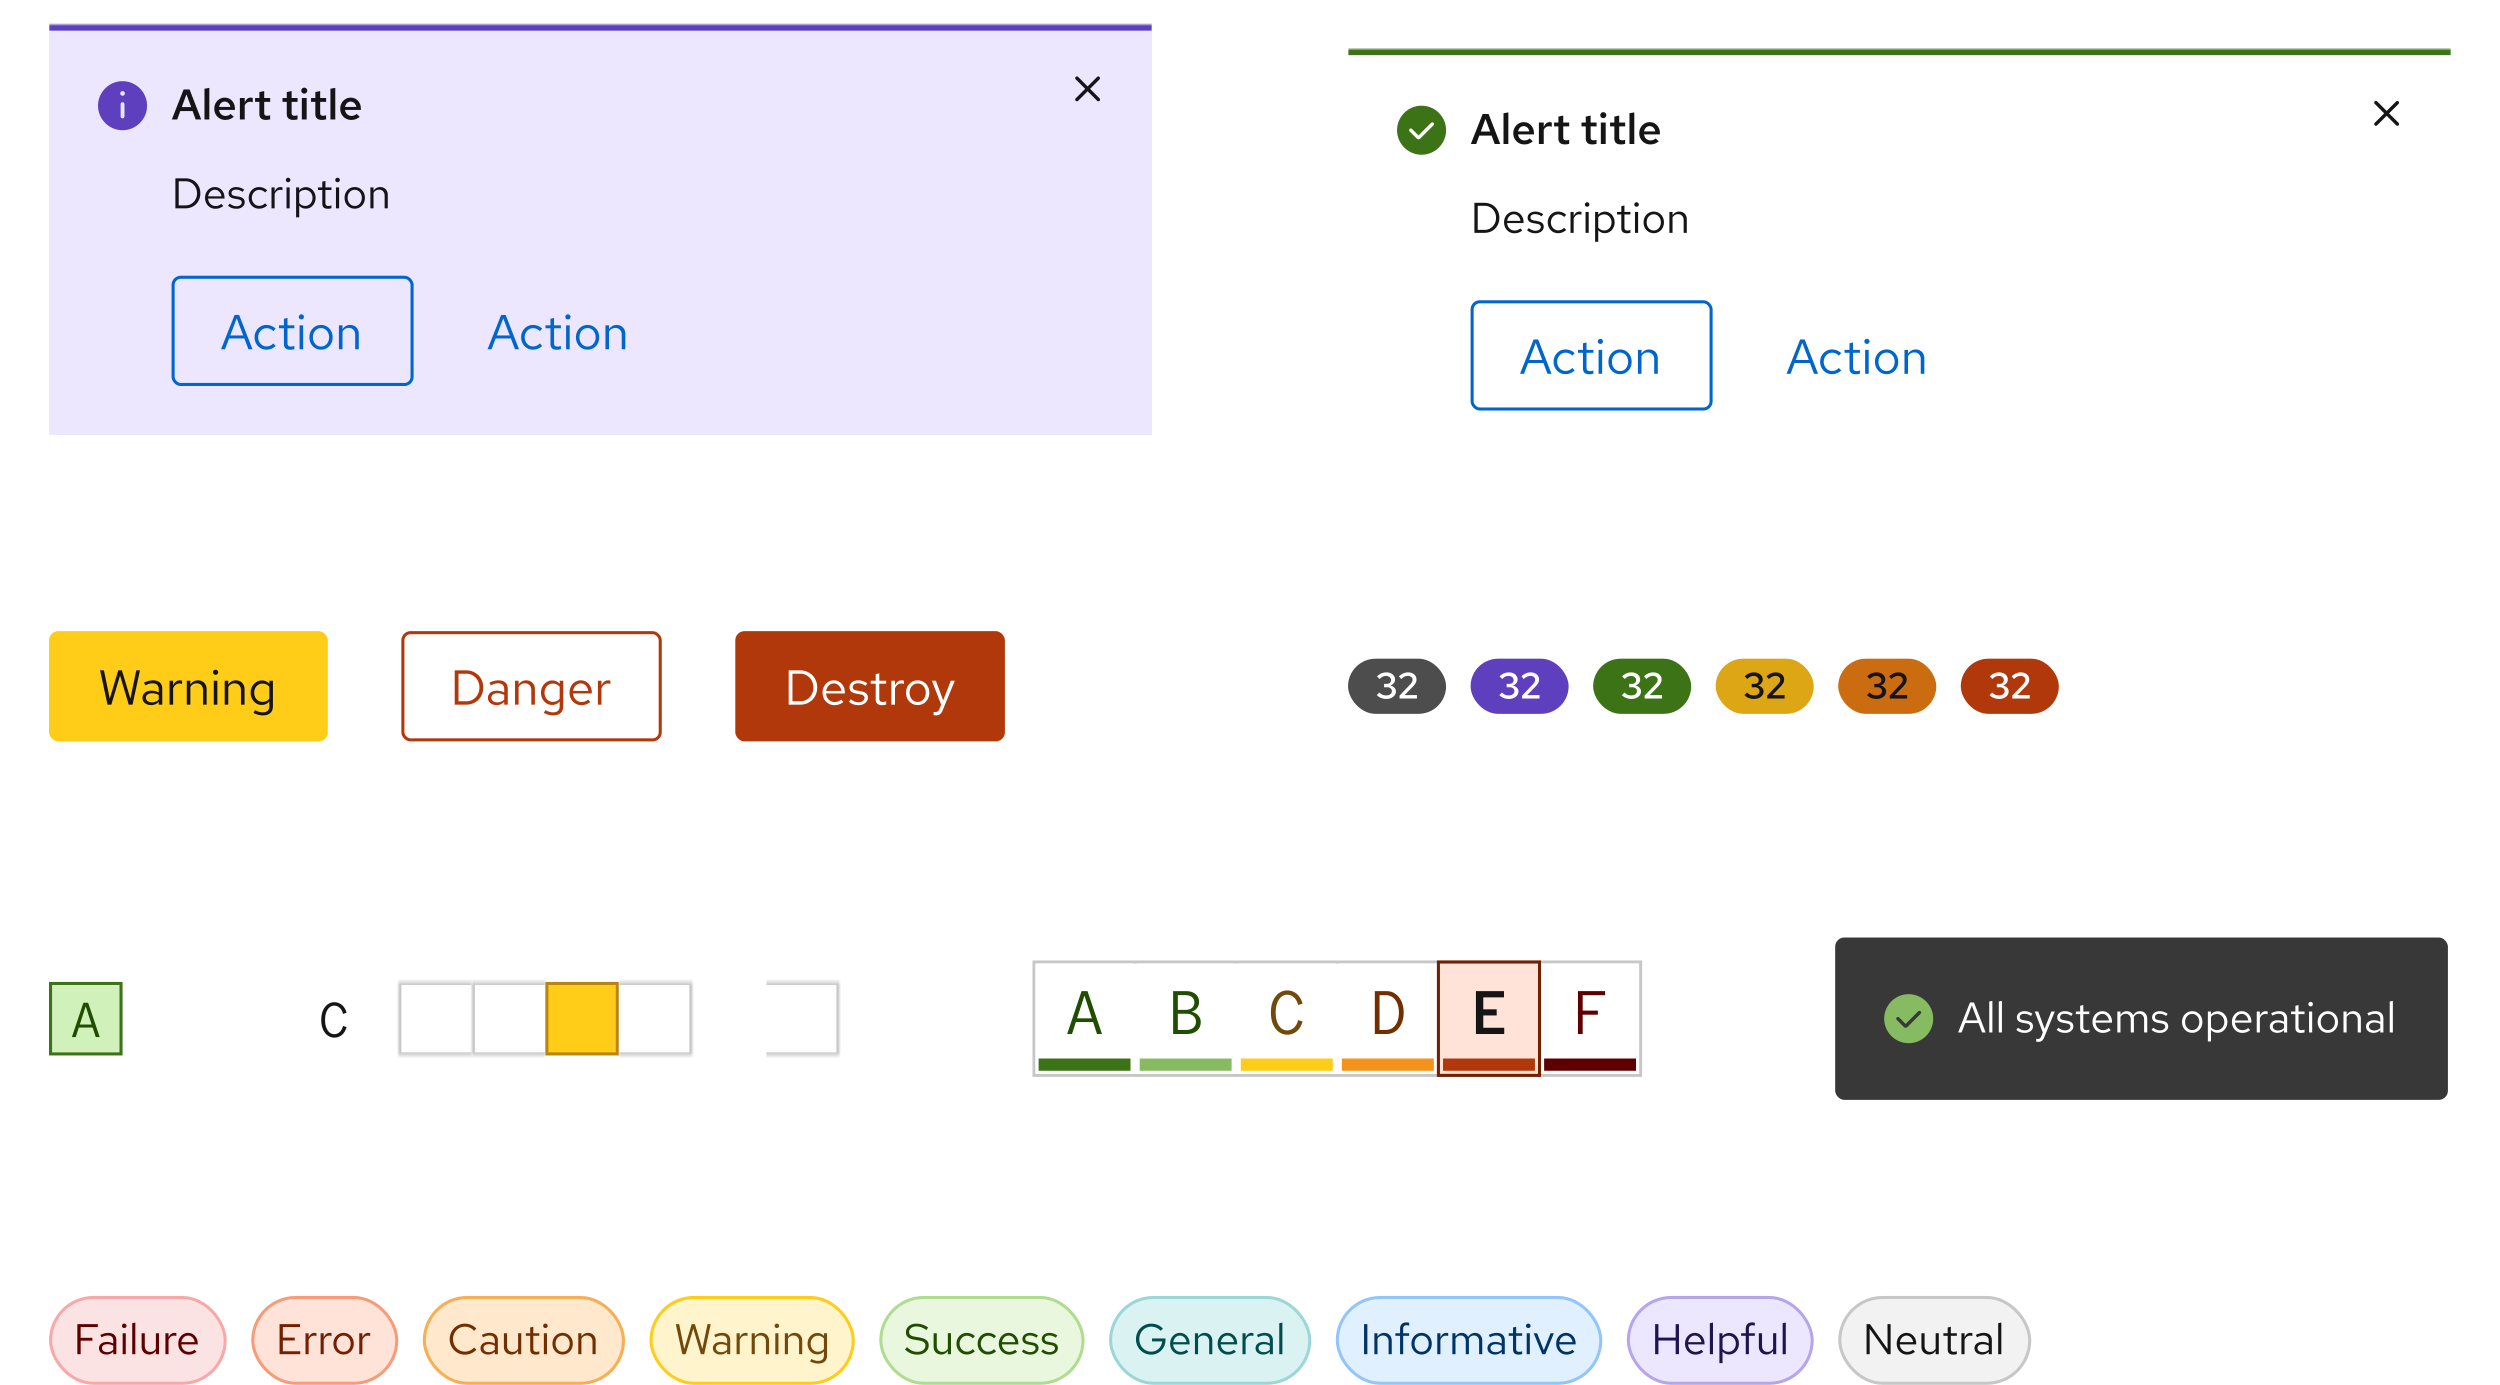 <svg viewBox="0 0 816 452" fill="none" xmlns="http://www.w3.org/2000/svg">
  <title>Alerts, a form field, and tags that use status colors</title>
  <rect x="16.5" y="423.5" width="57" height="28" rx="14" fill="#FCE3E3"/>
  <rect x="16.5" y="423.5" width="57" height="28" rx="14" stroke="#F9A8A8"/>
  <path d="M25.246 442v-9.8h6.692v.952h-5.614v3.5h3.836v.938h-3.836V442h-1.078Zm9.547.126c-.485 0-.915-.089-1.288-.266a2.195 2.195 0 0 1-.882-.728 1.964 1.964 0 0 1-.308-1.092c0-.411.107-.765.322-1.064.215-.308.513-.546.896-.714.383-.168.83-.252 1.344-.252.392 0 .76.042 1.106.126.355.084.681.219.98.406v-.938c0-.56-.15-.98-.448-1.26-.299-.289-.737-.434-1.316-.434-.317 0-.644.047-.98.14a6.15 6.15 0 0 0-1.092.448l-.378-.784c.915-.439 1.773-.658 2.576-.658.85 0 1.503.21 1.96.63.457.411.686 1.003.686 1.778V442h-1.008v-.798a3.12 3.12 0 0 1-.994.7 3.074 3.074 0 0 1-1.176.224Zm-1.498-2.114c0 .401.154.723.462.966.317.243.733.364 1.246.364.383 0 .733-.065 1.05-.196.327-.131.63-.327.91-.588v-1.316a3.362 3.362 0 0 0-.896-.364 3.938 3.938 0 0 0-1.036-.126c-.523 0-.943.117-1.26.35a1.057 1.057 0 0 0-.476.91ZM40.034 442v-6.832h1.022V442h-1.022Zm.518-8.526a.752.752 0 0 1-.532-.21.734.734 0 0 1-.21-.518c0-.196.07-.364.21-.504a.728.728 0 0 1 .532-.224c.205 0 .378.075.518.224.15.14.224.308.224.504a.71.71 0 0 1-.224.518.704.704 0 0 1-.518.21Zm2.6 8.526v-10.108l1.022-.21V442h-1.022Zm5.553.112c-.486 0-.915-.107-1.288-.322a2.324 2.324 0 0 1-.882-.896 2.74 2.74 0 0 1-.308-1.316v-4.41h1.036v4.116c0 .607.163 1.087.49 1.442.326.355.77.532 1.33.532.382 0 .723-.089 1.022-.266a2.17 2.17 0 0 0 .77-.77v-5.054h1.022V442h-1.022v-1.106a2.72 2.72 0 0 1-.938.91 2.418 2.418 0 0 1-1.232.308Zm5.288-.112v-6.832h1.022v1.4c.178-.476.43-.845.756-1.106a1.778 1.778 0 0 1 1.148-.406c.122 0 .234.009.336.028.103.009.206.033.308.07v.924a2.144 2.144 0 0 0-.364-.084 1.768 1.768 0 0 0-1.456.322c-.308.243-.55.583-.728 1.022V442h-1.022Zm7.578.14a3.282 3.282 0 0 1-1.722-.462 3.467 3.467 0 0 1-1.218-1.274 3.703 3.703 0 0 1-.448-1.82c0-.672.14-1.274.42-1.806.29-.532.677-.952 1.162-1.26a2.968 2.968 0 0 1 1.624-.462c.607 0 1.144.154 1.61.462.476.299.85.709 1.12 1.232.28.513.42 1.097.42 1.75v.308h-5.362c.038.467.164.887.378 1.26.224.364.514.653.868.868.364.205.761.308 1.19.308a2.92 2.92 0 0 0 1.022-.182 2.68 2.68 0 0 0 .854-.518l.644.686a4.303 4.303 0 0 1-1.218.686 3.99 3.99 0 0 1-1.344.224Zm-2.366-4.06h4.326a2.497 2.497 0 0 0-.378-1.092 2.213 2.213 0 0 0-.756-.77 1.86 1.86 0 0 0-1.008-.28c-.373 0-.714.093-1.022.28a2.201 2.201 0 0 0-.77.756 2.938 2.938 0 0 0-.392 1.106Z" fill="#5F0000"/>
  <rect x="82.5" y="423.5" width="47" height="28" rx="14" fill="#FFE3D9"/>
  <rect x="82.5" y="423.5" width="47" height="28" rx="14" stroke="#F89B78"/>
  <path d="M91.246 442v-9.8h6.692v.952h-5.614v3.43h3.892v.938h-3.892v3.528h5.67V442h-6.748Zm8.472 0v-6.832h1.022v1.4c.177-.476.429-.845.756-1.106a1.779 1.779 0 0 1 1.148-.406c.121 0 .233.009.336.028.103.009.205.033.308.07v.924a2.135 2.135 0 0 0-.364-.084 1.767 1.767 0 0 0-1.456.322c-.308.243-.551.583-.728 1.022V442h-1.022Zm4.922 0v-6.832h1.022v1.4c.177-.476.429-.845.756-1.106a1.779 1.779 0 0 1 1.148-.406c.121 0 .233.009.336.028.103.009.205.033.308.07v.924a2.135 2.135 0 0 0-.364-.084 1.767 1.767 0 0 0-1.456.322c-.308.243-.551.583-.728 1.022V442h-1.022Zm7.522.112a3.209 3.209 0 0 1-1.708-.462 3.287 3.287 0 0 1-1.19-1.26c-.289-.532-.434-1.134-.434-1.806 0-.672.145-1.274.434-1.806a3.287 3.287 0 0 1 1.19-1.26 3.209 3.209 0 0 1 1.708-.462c.625 0 1.185.154 1.68.462.504.308.901.728 1.19 1.26.289.532.434 1.134.434 1.806 0 .672-.145 1.274-.434 1.806a3.287 3.287 0 0 1-1.19 1.26 3.114 3.114 0 0 1-1.68.462Zm-.014-.896c.448 0 .845-.112 1.19-.336.345-.233.616-.551.812-.952a2.91 2.91 0 0 0 .308-1.344c0-.504-.103-.952-.308-1.344a2.287 2.287 0 0 0-.812-.938 2.077 2.077 0 0 0-1.19-.35c-.448 0-.845.117-1.19.35a2.385 2.385 0 0 0-.826.938c-.196.392-.294.84-.294 1.344 0 .495.098.943.294 1.344.205.401.481.719.826.952.345.224.742.336 1.19.336Zm5.111.784v-6.832h1.022v1.4c.177-.476.429-.845.756-1.106a1.779 1.779 0 0 1 1.148-.406c.121 0 .233.009.336.028.103.009.205.033.308.07v.924a2.135 2.135 0 0 0-.364-.084 1.767 1.767 0 0 0-1.456.322c-.308.243-.551.583-.728 1.022V442h-1.022Z" fill="#731F00"/>
  <rect x="138.5" y="423.5" width="65" height="28" rx="14" fill="#FFE8CC"/>
  <rect x="138.5" y="423.5" width="65" height="28" rx="14" stroke="#F8AE54"/>
  <path d="M151.768 442.154a5.06 5.06 0 0 1-1.96-.378 5.118 5.118 0 0 1-1.582-1.078 5.048 5.048 0 0 1-1.064-1.61 5.2 5.2 0 0 1-.378-1.988c0-.709.126-1.367.378-1.974a4.847 4.847 0 0 1 1.064-1.61 4.81 4.81 0 0 1 1.582-1.078 4.908 4.908 0 0 1 1.96-.392c.485 0 .947.065 1.386.196.448.121.868.303 1.26.546a4.45 4.45 0 0 1 1.05.868l-.714.742a3.592 3.592 0 0 0-1.344-1.008 3.843 3.843 0 0 0-1.638-.364 3.85 3.85 0 0 0-1.54.308 3.752 3.752 0 0 0-1.246.868 4.221 4.221 0 0 0-1.106 2.898c0 .569.098 1.101.294 1.596.196.495.467.929.812 1.302.355.373.77.663 1.246.868a3.85 3.85 0 0 0 1.54.308c.569 0 1.115-.121 1.638-.364.532-.243.98-.579 1.344-1.008l.714.742a4.769 4.769 0 0 1-1.05.882 5.447 5.447 0 0 1-1.26.546 5.194 5.194 0 0 1-1.386.182Zm7.554-.028c-.485 0-.914-.089-1.288-.266a2.199 2.199 0 0 1-.882-.728 1.967 1.967 0 0 1-.308-1.092c0-.411.108-.765.322-1.064.215-.308.514-.546.896-.714.383-.168.831-.252 1.344-.252.392 0 .761.042 1.106.126.355.084.682.219.98.406v-.938c0-.56-.149-.98-.448-1.26-.298-.289-.737-.434-1.316-.434a3.67 3.67 0 0 0-.98.14c-.326.093-.69.243-1.092.448l-.378-.784c.915-.439 1.774-.658 2.576-.658.85 0 1.503.21 1.96.63.458.411.686 1.003.686 1.778V442h-1.008v-.798c-.298.308-.63.541-.994.7a3.074 3.074 0 0 1-1.176.224Zm-1.498-2.114c0 .401.154.723.462.966.318.243.733.364 1.246.364.383 0 .733-.065 1.05-.196.327-.131.63-.327.91-.588v-1.316a3.358 3.358 0 0 0-.896-.364 3.936 3.936 0 0 0-1.036-.126c-.522 0-.942.117-1.26.35a1.058 1.058 0 0 0-.476.91Zm9.121 2.1c-.485 0-.915-.107-1.288-.322a2.33 2.33 0 0 1-.882-.896 2.744 2.744 0 0 1-.308-1.316v-4.41h1.036v4.116c0 .607.163 1.087.49 1.442.327.355.77.532 1.33.532.383 0 .723-.089 1.022-.266.308-.177.565-.434.77-.77v-5.054h1.022V442h-1.022v-1.106a2.717 2.717 0 0 1-.938.91 2.418 2.418 0 0 1-1.232.308Zm7.893.028c-.588 0-1.036-.14-1.344-.42-.299-.289-.448-.705-.448-1.246v-4.466h-1.414v-.84h1.414v-1.876l1.022-.238v2.114h1.96v.84h-1.96v4.2c0 .364.074.625.224.784.158.159.415.238.77.238.177 0 .336-.014.476-.042.14-.028.303-.075.49-.14v.91a3.04 3.04 0 0 1-.588.14 4.461 4.461 0 0 1-.602.042Zm2.673-.14v-6.832h1.022V442h-1.022Zm.518-8.526a.75.75 0 0 1-.532-.21.734.734 0 0 1-.21-.518c0-.196.07-.364.21-.504a.726.726 0 0 1 .532-.224c.205 0 .378.075.518.224.149.14.224.308.224.504a.712.712 0 0 1-.224.518.704.704 0 0 1-.518.21Zm5.623 8.638a3.209 3.209 0 0 1-1.708-.462 3.287 3.287 0 0 1-1.19-1.26c-.289-.532-.434-1.134-.434-1.806 0-.672.145-1.274.434-1.806a3.287 3.287 0 0 1 1.19-1.26 3.209 3.209 0 0 1 1.708-.462c.625 0 1.185.154 1.68.462.504.308.901.728 1.19 1.26.289.532.434 1.134.434 1.806 0 .672-.145 1.274-.434 1.806a3.287 3.287 0 0 1-1.19 1.26 3.114 3.114 0 0 1-1.68.462Zm-.014-.896c.448 0 .845-.112 1.19-.336.345-.233.616-.551.812-.952a2.91 2.91 0 0 0 .308-1.344c0-.504-.103-.952-.308-1.344a2.287 2.287 0 0 0-.812-.938 2.077 2.077 0 0 0-1.19-.35c-.448 0-.845.117-1.19.35a2.385 2.385 0 0 0-.826.938c-.196.392-.294.84-.294 1.344 0 .495.098.943.294 1.344.205.401.481.719.826.952.345.224.742.336 1.19.336Zm5.111.784v-6.832h1.022v1.106c.262-.411.574-.714.938-.91a2.468 2.468 0 0 1 1.232-.308c.495 0 .924.107 1.288.322.374.205.663.499.868.882.215.373.322.812.322 1.316V442h-1.022v-4.13c0-.607-.168-1.083-.504-1.428-.326-.355-.77-.532-1.33-.532-.373 0-.714.089-1.022.266a2.147 2.147 0 0 0-.77.784V442h-1.022Z" fill="#732E00"/>
  <rect x="212.5" y="423.5" width="66" height="28" rx="14" fill="#FFF4CC"/>
  <rect x="212.5" y="423.5" width="66" height="28" rx="14" stroke="#FFCC17"/>
  <path d="m222.702 442-2.114-9.8h1.092l1.666 8.106 2.422-8.106h1.05l2.422 8.078 1.68-8.078h1.05l-2.114 9.8h-1.092l-2.478-8.316-2.492 8.316h-1.092Zm12.466.126c-.485 0-.915-.089-1.288-.266a2.199 2.199 0 0 1-.882-.728 1.967 1.967 0 0 1-.308-1.092c0-.411.107-.765.322-1.064.215-.308.513-.546.896-.714.383-.168.831-.252 1.344-.252.392 0 .761.042 1.106.126.355.084.681.219.98.406v-.938c0-.56-.149-.98-.448-1.26-.299-.289-.737-.434-1.316-.434a3.67 3.67 0 0 0-.98.14 6.132 6.132 0 0 0-1.092.448l-.378-.784c.915-.439 1.773-.658 2.576-.658.849 0 1.503.21 1.96.63.457.411.686 1.003.686 1.778V442h-1.008v-.798c-.299.308-.63.541-.994.7a3.074 3.074 0 0 1-1.176.224Zm-1.498-2.114c0 .401.154.723.462.966.317.243.733.364 1.246.364.383 0 .733-.065 1.05-.196.327-.131.63-.327.91-.588v-1.316a3.358 3.358 0 0 0-.896-.364 3.936 3.936 0 0 0-1.036-.126c-.523 0-.943.117-1.26.35a1.058 1.058 0 0 0-.476.91Zm6.753 1.988v-6.832h1.022v1.4c.177-.476.429-.845.756-1.106a1.779 1.779 0 0 1 1.148-.406c.121 0 .233.009.336.028.103.009.205.033.308.07v.924a2.135 2.135 0 0 0-.364-.084 1.767 1.767 0 0 0-1.456.322c-.308.243-.551.583-.728 1.022V442h-1.022Zm4.922 0v-6.832h1.022v1.106c.261-.411.574-.714.938-.91a2.468 2.468 0 0 1 1.232-.308c.495 0 .924.107 1.288.322.373.205.663.499.868.882.215.373.322.812.322 1.316V442h-1.022v-4.13c0-.607-.168-1.083-.504-1.428-.327-.355-.77-.532-1.33-.532-.373 0-.714.089-1.022.266a2.139 2.139 0 0 0-.77.784V442h-1.022Zm7.711 0v-6.832h1.022V442h-1.022Zm.518-8.526a.75.75 0 0 1-.532-.21.734.734 0 0 1-.21-.518c0-.196.07-.364.21-.504a.726.726 0 0 1 .532-.224c.205 0 .378.075.518.224.149.14.224.308.224.504a.712.712 0 0 1-.224.518.704.704 0 0 1-.518.21Zm2.599 8.526v-6.832h1.022v1.106c.261-.411.574-.714.938-.91a2.468 2.468 0 0 1 1.232-.308c.495 0 .924.107 1.288.322.373.205.663.499.868.882.215.373.322.812.322 1.316V442h-1.022v-4.13c0-.607-.168-1.083-.504-1.428-.327-.355-.77-.532-1.33-.532-.373 0-.714.089-1.022.266a2.139 2.139 0 0 0-.77.784V442h-1.022Zm10.889 3.066c-.458 0-.92-.065-1.386-.196a5.264 5.264 0 0 1-1.274-.518l.434-.784c.42.215.802.373 1.148.476.345.103.69.154 1.036.154.625 0 1.096-.149 1.414-.448.326-.299.49-.733.49-1.302v-1.372a2.676 2.676 0 0 1-.952.756 2.97 2.97 0 0 1-1.232.252c-.588 0-1.12-.154-1.596-.462a3.432 3.432 0 0 1-1.134-1.26 3.76 3.76 0 0 1-.42-1.778c0-.653.14-1.241.42-1.764a3.356 3.356 0 0 1 1.162-1.26 2.904 2.904 0 0 1 1.624-.476c.429 0 .826.084 1.19.252.364.159.681.397.952.714v-.882h1.008v7.266c0 .849-.248 1.498-.742 1.946-.495.457-1.209.686-2.142.686Zm-.07-3.864c.401 0 .77-.079 1.106-.238.336-.168.611-.397.826-.686v-3.374a2.257 2.257 0 0 0-.854-.672 2.38 2.38 0 0 0-1.078-.252c-.458 0-.868.112-1.232.336-.355.224-.64.532-.854.924-.206.392-.308.84-.308 1.344 0 .495.102.943.308 1.344.214.392.499.705.854.938.364.224.774.336 1.232.336Z" fill="#73480B"/>
  <rect x="287.5" y="423.5" width="66" height="28" rx="14" fill="#E9F7DF"/>
  <rect x="287.5" y="423.5" width="66" height="28" rx="14" stroke="#AFDC8F"/>
  <path d="M299.41 442.154a5.499 5.499 0 0 1-2.128-.406c-.653-.28-1.283-.7-1.89-1.26l.658-.784c.588.551 1.139.943 1.652 1.176.523.233 1.101.35 1.736.35.504 0 .952-.084 1.344-.252.401-.177.714-.415.938-.714.224-.299.336-.639.336-1.022 0-.495-.163-.868-.49-1.12-.327-.261-.891-.462-1.694-.602l-1.582-.266c-.896-.159-1.554-.429-1.974-.812-.411-.392-.616-.915-.616-1.568 0-.551.14-1.036.42-1.456a2.938 2.938 0 0 1 1.19-1.008c.504-.243 1.087-.364 1.75-.364.728 0 1.405.103 2.03.308a6.664 6.664 0 0 1 1.848.938l-.56.84a5.794 5.794 0 0 0-1.596-.868 4.933 4.933 0 0 0-1.708-.308c-.457 0-.863.079-1.218.238a2.128 2.128 0 0 0-.826.644 1.537 1.537 0 0 0-.294.924c0 .429.145.765.434 1.008.289.243.761.415 1.414.518l1.568.266c1.045.187 1.801.49 2.268.91.476.411.714.985.714 1.722 0 .569-.163 1.078-.49 1.526-.317.448-.756.803-1.316 1.064-.56.252-1.199.378-1.918.378Zm7.799-.042c-.486 0-.915-.107-1.288-.322a2.316 2.316 0 0 1-.882-.896c-.206-.383-.308-.821-.308-1.316v-4.41h1.036v4.116c0 .607.163 1.087.49 1.442.326.355.77.532 1.33.532.382 0 .723-.089 1.022-.266.308-.177.564-.434.77-.77v-5.054h1.022V442h-1.022v-1.106c-.262.401-.574.705-.938.91a2.42 2.42 0 0 1-1.232.308Zm8.354 0a3.286 3.286 0 0 1-1.722-.462 3.508 3.508 0 0 1-1.204-1.274 3.655 3.655 0 0 1-.448-1.792c0-.663.15-1.26.448-1.792.299-.532.7-.952 1.204-1.26a3.215 3.215 0 0 1 1.722-.476c.504 0 .985.093 1.442.28a3.57 3.57 0 0 1 1.19.784l-.658.714a2.482 2.482 0 0 0-.882-.63 2.627 2.627 0 0 0-1.05-.224c-.448 0-.854.117-1.218.35a2.595 2.595 0 0 0-.854.938 2.702 2.702 0 0 0-.322 1.316c0 .485.108.924.322 1.316.215.392.5.705.854.938.364.233.77.35 1.218.35.355 0 .705-.075 1.05-.224.346-.159.64-.369.882-.63l.658.714a3.57 3.57 0 0 1-1.19.784c-.457.187-.938.28-1.442.28Zm6.918 0a3.286 3.286 0 0 1-1.722-.462 3.508 3.508 0 0 1-1.204-1.274 3.655 3.655 0 0 1-.448-1.792c0-.663.15-1.26.448-1.792.299-.532.7-.952 1.204-1.26a3.215 3.215 0 0 1 1.722-.476c.504 0 .985.093 1.442.28a3.57 3.57 0 0 1 1.19.784l-.658.714a2.482 2.482 0 0 0-.882-.63 2.627 2.627 0 0 0-1.05-.224c-.448 0-.854.117-1.218.35a2.595 2.595 0 0 0-.854.938 2.702 2.702 0 0 0-.322 1.316c0 .485.108.924.322 1.316.215.392.5.705.854.938.364.233.77.35 1.218.35.355 0 .705-.075 1.05-.224.346-.159.64-.369.882-.63l.658.714a3.57 3.57 0 0 1-1.19.784c-.457.187-.938.28-1.442.28Zm6.932.028a3.286 3.286 0 0 1-1.722-.462 3.472 3.472 0 0 1-1.218-1.274 3.71 3.71 0 0 1-.448-1.82c0-.672.14-1.274.42-1.806.29-.532.677-.952 1.162-1.26a2.97 2.97 0 0 1 1.624-.462c.607 0 1.144.154 1.61.462.476.299.85.709 1.12 1.232.28.513.42 1.097.42 1.75v.308h-5.362c.038.467.164.887.378 1.26.224.364.514.653.868.868.364.205.761.308 1.19.308.355 0 .696-.061 1.022-.182.336-.131.621-.303.854-.518l.644.686a4.303 4.303 0 0 1-1.218.686 3.99 3.99 0 0 1-1.344.224Zm-2.366-4.06h4.326a2.48 2.48 0 0 0-.378-1.092 2.213 2.213 0 0 0-.756-.77 1.857 1.857 0 0 0-1.008-.28c-.373 0-.714.093-1.022.28a2.207 2.207 0 0 0-.77.756 2.95 2.95 0 0 0-.392 1.106Zm9.262 4.06c-.56 0-1.078-.084-1.554-.252a3.44 3.44 0 0 1-1.218-.756l.546-.672c.41.299.788.518 1.134.658.345.131.7.196 1.064.196.494 0 .905-.117 1.232-.35.326-.233.49-.532.49-.896 0-.28-.098-.499-.294-.658-.187-.159-.5-.28-.938-.364l-1.12-.196c-.663-.121-1.153-.327-1.47-.616-.308-.289-.462-.681-.462-1.176 0-.392.102-.737.308-1.036.214-.299.508-.532.882-.7a2.938 2.938 0 0 1 1.274-.266c.466 0 .91.07 1.33.21.42.131.844.345 1.274.644l-.504.714a3.859 3.859 0 0 0-1.064-.546 3.32 3.32 0 0 0-1.078-.182c-.448 0-.808.098-1.078.294a.933.933 0 0 0-.406.798c0 .28.084.495.252.644.177.149.485.261.924.336l1.148.21c.69.121 1.194.331 1.512.63.317.299.476.7.476 1.204 0 .401-.117.765-.35 1.092a2.432 2.432 0 0 1-.952.756 3.18 3.18 0 0 1-1.358.28Zm6.33 0c-.56 0-1.078-.084-1.554-.252a3.44 3.44 0 0 1-1.218-.756l.546-.672c.41.299.788.518 1.134.658.345.131.7.196 1.064.196.494 0 .905-.117 1.232-.35.326-.233.49-.532.49-.896 0-.28-.098-.499-.294-.658-.187-.159-.5-.28-.938-.364l-1.12-.196c-.663-.121-1.153-.327-1.47-.616-.308-.289-.462-.681-.462-1.176 0-.392.102-.737.308-1.036.214-.299.508-.532.882-.7a2.938 2.938 0 0 1 1.274-.266c.466 0 .91.07 1.33.21.42.131.844.345 1.274.644l-.504.714a3.859 3.859 0 0 0-1.064-.546 3.32 3.32 0 0 0-1.078-.182c-.448 0-.808.098-1.078.294a.933.933 0 0 0-.406.798c0 .28.084.495.252.644.177.149.485.261.924.336l1.148.21c.69.121 1.194.331 1.512.63.317.299.476.7.476 1.204 0 .401-.117.765-.35 1.092a2.432 2.432 0 0 1-.952.756 3.18 3.18 0 0 1-1.358.28Z" fill="#204D00"/>
  <rect x="362.5" y="423.5" width="65" height="28" rx="14" fill="#DAF2F2"/>
  <rect x="362.5" y="423.5" width="65" height="28" rx="14" stroke="#9AD8D8"/>
  <path d="M375.74 442.154c-.7 0-1.349-.131-1.946-.392a5.118 5.118 0 0 1-1.582-1.078 5.163 5.163 0 0 1-1.05-1.61 5.162 5.162 0 0 1-.378-1.974c0-.7.126-1.353.378-1.96a4.992 4.992 0 0 1 2.632-2.702 4.806 4.806 0 0 1 1.946-.392 5.53 5.53 0 0 1 2.114.406 4.454 4.454 0 0 1 1.708 1.204l-.728.728a3.543 3.543 0 0 0-1.372-1.008 4.378 4.378 0 0 0-1.722-.35c-.551 0-1.059.107-1.526.322a3.789 3.789 0 0 0-1.232.868 3.98 3.98 0 0 0-.812 1.288 4.296 4.296 0 0 0-.294 1.596c0 .569.098 1.101.294 1.596.196.495.467.929.812 1.302.355.364.765.653 1.232.868.467.205.975.308 1.526.308.653 0 1.237-.145 1.75-.434a3.418 3.418 0 0 0 1.26-1.19 3.77 3.77 0 0 0 .574-1.722h-3.304v-.952h4.396v.434c0 .681-.117 1.316-.35 1.904a4.795 4.795 0 0 1-.994 1.54 4.62 4.62 0 0 1-1.484 1.036 4.655 4.655 0 0 1-1.848.364Zm9.574-.014a3.28 3.28 0 0 1-1.722-.462 3.456 3.456 0 0 1-1.218-1.274 3.7 3.7 0 0 1-.448-1.82c0-.672.14-1.274.42-1.806a3.356 3.356 0 0 1 1.162-1.26 2.966 2.966 0 0 1 1.624-.462c.606 0 1.143.154 1.61.462.476.299.849.709 1.12 1.232.28.513.42 1.097.42 1.75v.308h-5.362c.037.467.163.887.378 1.26.224.364.513.653.868.868.364.205.76.308 1.19.308.354 0 .695-.061 1.022-.182.336-.131.62-.303.854-.518l.644.686a4.303 4.303 0 0 1-1.218.686 3.99 3.99 0 0 1-1.344.224Zm-2.366-4.06h4.326a2.504 2.504 0 0 0-.378-1.092 2.213 2.213 0 0 0-.756-.77 1.861 1.861 0 0 0-1.008-.28 1.93 1.93 0 0 0-1.022.28 2.199 2.199 0 0 0-.77.756 2.933 2.933 0 0 0-.392 1.106Zm7.079 3.92v-6.832h1.022v1.106c.261-.411.574-.714.938-.91a2.465 2.465 0 0 1 1.232-.308c.494 0 .924.107 1.288.322.373.205.662.499.868.882.214.373.322.812.322 1.316V442h-1.022v-4.13c0-.607-.168-1.083-.504-1.428-.327-.355-.77-.532-1.33-.532-.374 0-.714.089-1.022.266a2.139 2.139 0 0 0-.77.784V442h-1.022Zm10.804.14a3.286 3.286 0 0 1-1.722-.462 3.472 3.472 0 0 1-1.218-1.274 3.71 3.71 0 0 1-.448-1.82c0-.672.14-1.274.42-1.806.29-.532.677-.952 1.162-1.26a2.97 2.97 0 0 1 1.624-.462c.607 0 1.144.154 1.61.462.476.299.85.709 1.12 1.232.28.513.42 1.097.42 1.75v.308h-5.362c.038.467.164.887.378 1.26.224.364.514.653.868.868.364.205.761.308 1.19.308.355 0 .696-.061 1.022-.182.336-.131.621-.303.854-.518l.644.686a4.303 4.303 0 0 1-1.218.686 3.99 3.99 0 0 1-1.344.224Zm-2.366-4.06h4.326a2.48 2.48 0 0 0-.378-1.092 2.213 2.213 0 0 0-.756-.77 1.857 1.857 0 0 0-1.008-.28c-.373 0-.714.093-1.022.28a2.207 2.207 0 0 0-.77.756 2.95 2.95 0 0 0-.392 1.106Zm7.079 3.92v-6.832h1.022v1.4c.177-.476.429-.845.756-1.106a1.779 1.779 0 0 1 1.148-.406c.121 0 .233.009.336.028.103.009.205.033.308.07v.924a2.135 2.135 0 0 0-.364-.084 1.767 1.767 0 0 0-1.456.322c-.308.243-.551.583-.728 1.022V442h-1.022Zm6.749.126c-.485 0-.915-.089-1.288-.266a2.199 2.199 0 0 1-.882-.728 1.967 1.967 0 0 1-.308-1.092c0-.411.107-.765.322-1.064.215-.308.513-.546.896-.714.383-.168.831-.252 1.344-.252.392 0 .761.042 1.106.126.355.084.681.219.98.406v-.938c0-.56-.149-.98-.448-1.26-.299-.289-.737-.434-1.316-.434a3.67 3.67 0 0 0-.98.14 6.132 6.132 0 0 0-1.092.448l-.378-.784c.915-.439 1.773-.658 2.576-.658.849 0 1.503.21 1.96.63.457.411.686 1.003.686 1.778V442h-1.008v-.798c-.299.308-.63.541-.994.7a3.074 3.074 0 0 1-1.176.224Zm-1.498-2.114c0 .401.154.723.462.966.317.243.733.364 1.246.364.383 0 .733-.065 1.05-.196.327-.131.63-.327.91-.588v-1.316a3.358 3.358 0 0 0-.896-.364 3.936 3.936 0 0 0-1.036-.126c-.523 0-.943.117-1.26.35a1.058 1.058 0 0 0-.476.91Zm6.753 1.988v-10.108l1.022-.21V442h-1.022Z" fill="#004D4D"/>
  <rect x="436.5" y="423.5" width="86" height="28" rx="14" fill="#E0F0FF"/>
  <rect x="436.5" y="423.5" width="86" height="28" rx="14" stroke="#92C5F9"/>
  <path d="M445.232 442v-9.8h1.078v9.8h-1.078Zm3.359 0v-6.832h1.022v1.106c.261-.411.574-.714.938-.91a2.468 2.468 0 0 1 1.232-.308c.495 0 .924.107 1.288.322.373.205.663.499.868.882.215.373.322.812.322 1.316V442h-1.022v-4.13c0-.607-.168-1.083-.504-1.428-.327-.355-.77-.532-1.33-.532-.373 0-.714.089-1.022.266a2.139 2.139 0 0 0-.77.784V442h-1.022Zm8.388 0v-5.992h-1.526v-.84h1.526v-1.428c0-.672.177-1.19.532-1.554.354-.364.858-.546 1.512-.546.186 0 .354.009.504.028.158.019.298.051.42.098v.924a2.841 2.841 0 0 0-.406-.098 2.76 2.76 0 0 0-.42-.028c-.392 0-.677.098-.854.294-.178.187-.266.485-.266.896v1.414h1.946v.84h-1.946V442h-1.022Zm7.05.112a3.209 3.209 0 0 1-1.708-.462 3.287 3.287 0 0 1-1.19-1.26c-.289-.532-.434-1.134-.434-1.806 0-.672.145-1.274.434-1.806a3.287 3.287 0 0 1 1.19-1.26 3.209 3.209 0 0 1 1.708-.462c.625 0 1.185.154 1.68.462.504.308.901.728 1.19 1.26.289.532.434 1.134.434 1.806 0 .672-.145 1.274-.434 1.806a3.287 3.287 0 0 1-1.19 1.26 3.114 3.114 0 0 1-1.68.462Zm-.014-.896c.448 0 .845-.112 1.19-.336.345-.233.616-.551.812-.952a2.91 2.91 0 0 0 .308-1.344c0-.504-.103-.952-.308-1.344a2.287 2.287 0 0 0-.812-.938 2.077 2.077 0 0 0-1.19-.35c-.448 0-.845.117-1.19.35a2.385 2.385 0 0 0-.826.938c-.196.392-.294.84-.294 1.344 0 .495.098.943.294 1.344.205.401.481.719.826.952.345.224.742.336 1.19.336Zm5.111.784v-6.832h1.022v1.4c.178-.476.43-.845.756-1.106a1.779 1.779 0 0 1 1.148-.406c.122 0 .234.009.336.028.103.009.206.033.308.07v.924a2.135 2.135 0 0 0-.364-.084 1.77 1.77 0 0 0-1.456.322c-.308.243-.55.583-.728 1.022V442h-1.022Zm4.922 0v-6.832h1.022v1.064c.261-.392.56-.686.896-.882a2.209 2.209 0 0 1 1.134-.294c.485 0 .91.121 1.274.364.364.233.639.555.826.966.271-.439.593-.77.966-.994a2.556 2.556 0 0 1 1.316-.336c.457 0 .859.107 1.204.322.355.215.63.513.826.896.196.373.294.812.294 1.316V442h-1.022v-4.158c0-.597-.149-1.069-.448-1.414-.299-.345-.709-.518-1.232-.518-.355 0-.677.089-.966.266-.28.177-.527.448-.742.812a2.6 2.6 0 0 1 .042.294c.009.103.014.205.014.308V442h-1.022v-4.158c0-.597-.154-1.069-.462-1.414-.299-.345-.709-.518-1.232-.518-.7 0-1.255.336-1.666 1.008V442h-1.022Zm13.94.126c-.485 0-.914-.089-1.288-.266a2.199 2.199 0 0 1-.882-.728 1.967 1.967 0 0 1-.308-1.092c0-.411.108-.765.322-1.064.215-.308.514-.546.896-.714.383-.168.831-.252 1.344-.252.392 0 .761.042 1.106.126.355.084.682.219.98.406v-.938c0-.56-.149-.98-.448-1.26-.298-.289-.737-.434-1.316-.434a3.67 3.67 0 0 0-.98.14c-.326.093-.69.243-1.092.448l-.378-.784c.915-.439 1.774-.658 2.576-.658.85 0 1.503.21 1.96.63.458.411.686 1.003.686 1.778V442h-1.008v-.798c-.298.308-.63.541-.994.7a3.074 3.074 0 0 1-1.176.224Zm-1.498-2.114c0 .401.154.723.462.966.318.243.733.364 1.246.364.383 0 .733-.065 1.05-.196.327-.131.63-.327.91-.588v-1.316a3.358 3.358 0 0 0-.896-.364 3.936 3.936 0 0 0-1.036-.126c-.522 0-.942.117-1.26.35a1.058 1.058 0 0 0-.476.91Zm9.152 2.128c-.588 0-1.036-.14-1.344-.42-.298-.289-.448-.705-.448-1.246v-4.466h-1.414v-.84h1.414v-1.876l1.022-.238v2.114h1.96v.84h-1.96v4.2c0 .364.075.625.224.784.159.159.416.238.77.238.178 0 .336-.014.476-.042.14-.028.304-.075.49-.14v.91a3.005 3.005 0 0 1-.588.14 4.45 4.45 0 0 1-.602.042Zm2.673-.14v-6.832h1.022V442h-1.022Zm.518-8.526a.753.753 0 0 1-.532-.21.734.734 0 0 1-.21-.518c0-.196.07-.364.21-.504a.73.73 0 0 1 .532-.224c.206 0 .378.075.518.224.15.14.224.308.224.504a.708.708 0 0 1-.224.518.703.703 0 0 1-.518.21Zm4.56 8.526-2.8-6.832h1.106l2.212 5.558 2.184-5.558h1.092L504.373 442h-.98Zm7.928.14a3.286 3.286 0 0 1-1.722-.462 3.472 3.472 0 0 1-1.218-1.274 3.71 3.71 0 0 1-.448-1.82c0-.672.14-1.274.42-1.806.29-.532.677-.952 1.162-1.26a2.97 2.97 0 0 1 1.624-.462c.607 0 1.144.154 1.61.462.476.299.85.709 1.12 1.232.28.513.42 1.097.42 1.75v.308h-5.362c.038.467.164.887.378 1.26.224.364.514.653.868.868.364.205.761.308 1.19.308.355 0 .696-.061 1.022-.182.336-.131.621-.303.854-.518l.644.686a4.303 4.303 0 0 1-1.218.686 3.99 3.99 0 0 1-1.344.224Zm-2.366-4.06h4.326a2.48 2.48 0 0 0-.378-1.092 2.213 2.213 0 0 0-.756-.77 1.857 1.857 0 0 0-1.008-.28c-.373 0-.714.093-1.022.28a2.207 2.207 0 0 0-.77.756 2.95 2.95 0 0 0-.392 1.106Z" fill="#036"/>
  <rect x="531.5" y="423.5" width="60" height="28" rx="14" fill="#ECE6FF"/>
  <rect x="531.5" y="423.5" width="60" height="28" rx="14" stroke="#B6A6E9"/>
  <path d="M540.232 442v-9.8h1.078v4.382h5.628V432.2h1.078v9.8h-1.078v-4.452h-5.628V442h-1.078Zm13.152.14a3.28 3.28 0 0 1-1.722-.462 3.472 3.472 0 0 1-1.218-1.274 3.7 3.7 0 0 1-.448-1.82c0-.672.14-1.274.42-1.806a3.364 3.364 0 0 1 1.162-1.26 2.968 2.968 0 0 1 1.624-.462c.607 0 1.143.154 1.61.462.476.299.849.709 1.12 1.232.28.513.42 1.097.42 1.75v.308h-5.362c.037.467.163.887.378 1.26.224.364.513.653.868.868.364.205.761.308 1.19.308a2.92 2.92 0 0 0 1.022-.182c.336-.131.621-.303.854-.518l.644.686a4.303 4.303 0 0 1-1.218.686 3.99 3.99 0 0 1-1.344.224Zm-2.366-4.06h4.326a2.504 2.504 0 0 0-.378-1.092 2.213 2.213 0 0 0-.756-.77 1.861 1.861 0 0 0-1.008-.28c-.373 0-.714.093-1.022.28a2.199 2.199 0 0 0-.77.756 2.933 2.933 0 0 0-.392 1.106Zm7.079 3.92v-10.108l1.022-.21V442h-1.022Zm3.117 2.926v-9.758h1.008v.98c.261-.345.579-.607.952-.784.383-.187.803-.28 1.26-.28.597 0 1.129.159 1.596.476.476.308.854.728 1.134 1.26.28.523.42 1.111.42 1.764s-.145 1.246-.434 1.778c-.28.532-.663.957-1.148 1.274a2.923 2.923 0 0 1-1.624.462c-.429 0-.826-.079-1.19-.238a2.844 2.844 0 0 1-.952-.714v3.78h-1.022Zm2.968-3.71c.457 0 .863-.112 1.218-.336a2.43 2.43 0 0 0 .854-.938c.215-.401.322-.849.322-1.344 0-.504-.107-.952-.322-1.344a2.33 2.33 0 0 0-.854-.924 2.17 2.17 0 0 0-1.218-.35c-.401 0-.775.084-1.12.252a2.112 2.112 0 0 0-.826.686v3.346c.224.299.504.532.84.7.345.168.714.252 1.106.252Zm5.638.784v-5.992h-1.526v-.84h1.526v-1.428c0-.672.178-1.19.532-1.554.355-.364.859-.546 1.512-.546.187 0 .355.009.504.028.159.019.299.051.42.098v.924a2.779 2.779 0 0 0-.406-.098 2.741 2.741 0 0 0-.42-.028c-.392 0-.676.098-.854.294-.177.187-.266.485-.266.896v1.414h1.946v.84h-1.946V442h-1.022Zm6.75.112c-.485 0-.915-.107-1.288-.322a2.33 2.33 0 0 1-.882-.896 2.744 2.744 0 0 1-.308-1.316v-4.41h1.036v4.116c0 .607.163 1.087.49 1.442.327.355.77.532 1.33.532.383 0 .723-.089 1.022-.266.308-.177.565-.434.77-.77v-5.054h1.022V442h-1.022v-1.106a2.717 2.717 0 0 1-.938.91 2.418 2.418 0 0 1-1.232.308Zm5.289-.112v-10.108l1.022-.21V442h-1.022Z" fill="#21134D"/>
  <rect x="600.5" y="423.5" width="62" height="28" rx="14" fill="#F2F2F2"/>
  <rect x="600.5" y="423.5" width="62" height="28" rx="14" stroke="#C7C7C7"/>
  <path d="M609.246 442v-9.8h1.12l5.74 8.12-.028-8.12h1.022v9.8h-.98l-5.88-8.302.028 8.302h-1.022Zm13.234.14a3.28 3.28 0 0 1-1.722-.462 3.456 3.456 0 0 1-1.218-1.274 3.7 3.7 0 0 1-.448-1.82c0-.672.14-1.274.42-1.806a3.356 3.356 0 0 1 1.162-1.26 2.966 2.966 0 0 1 1.624-.462c.606 0 1.143.154 1.61.462.476.299.849.709 1.12 1.232.28.513.42 1.097.42 1.75v.308h-5.362c.037.467.163.887.378 1.26.224.364.513.653.868.868.364.205.76.308 1.19.308.354 0 .695-.061 1.022-.182.336-.131.62-.303.854-.518l.644.686a4.303 4.303 0 0 1-1.218.686 3.99 3.99 0 0 1-1.344.224Zm-2.366-4.06h4.326a2.504 2.504 0 0 0-.378-1.092 2.213 2.213 0 0 0-.756-.77 1.861 1.861 0 0 0-1.008-.28 1.93 1.93 0 0 0-1.022.28 2.199 2.199 0 0 0-.77.756 2.933 2.933 0 0 0-.392 1.106Zm9.515 4.032c-.486 0-.915-.107-1.288-.322a2.316 2.316 0 0 1-.882-.896c-.206-.383-.308-.821-.308-1.316v-4.41h1.036v4.116c0 .607.163 1.087.49 1.442.326.355.77.532 1.33.532.382 0 .723-.089 1.022-.266.308-.177.564-.434.77-.77v-5.054h1.022V442h-1.022v-1.106c-.262.401-.574.705-.938.91a2.42 2.42 0 0 1-1.232.308Zm7.892.028c-.588 0-1.036-.14-1.344-.42-.298-.289-.448-.705-.448-1.246v-4.466h-1.414v-.84h1.414v-1.876l1.022-.238v2.114h1.96v.84h-1.96v4.2c0 .364.075.625.224.784.159.159.416.238.77.238.178 0 .336-.014.476-.042.14-.028.304-.075.49-.14v.91a3.005 3.005 0 0 1-.588.14 4.45 4.45 0 0 1-.602.042Zm2.687-.14v-6.832h1.022v1.4c.178-.476.43-.845.756-1.106a1.779 1.779 0 0 1 1.148-.406c.122 0 .234.009.336.028.103.009.206.033.308.07v.924a2.135 2.135 0 0 0-.364-.084 1.77 1.77 0 0 0-1.456.322c-.308.243-.55.583-.728 1.022V442h-1.022Zm6.749.126c-.485 0-.915-.089-1.288-.266a2.199 2.199 0 0 1-.882-.728 1.967 1.967 0 0 1-.308-1.092c0-.411.107-.765.322-1.064.215-.308.513-.546.896-.714.383-.168.831-.252 1.344-.252.392 0 .761.042 1.106.126.355.084.681.219.98.406v-.938c0-.56-.149-.98-.448-1.26-.299-.289-.737-.434-1.316-.434a3.67 3.67 0 0 0-.98.14 6.132 6.132 0 0 0-1.092.448l-.378-.784c.915-.439 1.773-.658 2.576-.658.849 0 1.503.21 1.96.63.457.411.686 1.003.686 1.778V442h-1.008v-.798c-.299.308-.63.541-.994.7a3.074 3.074 0 0 1-1.176.224Zm-1.498-2.114c0 .401.154.723.462.966.317.243.733.364 1.246.364.383 0 .733-.065 1.05-.196.327-.131.63-.327.91-.588v-1.316a3.358 3.358 0 0 0-.896-.364 3.936 3.936 0 0 0-1.036-.126c-.523 0-.943.117-1.26.35a1.058 1.058 0 0 0-.476.91Zm6.753 1.988v-10.108l1.022-.21V442h-1.022Z" fill="#151515"/>
  <path fill="#D1F1BB" d="M16.5 321h23v23h-23z"/>
  <path stroke="#3D7317" d="M16.5 321h23v23h-23z"/>
  <path d="m23.46 338.5 3.76-11.2h1.551l3.776 11.2h-1.296l-1.024-3.12h-4.496l-1.008 3.12H23.46Zm2.591-4.096h3.856l-1.936-5.92-1.92 5.92Z" fill="#204D00"/>
  <path d="M109.099 338.676c-.747 0-1.445-.224-2.096-.672-.64-.448-1.157-1.099-1.552-1.952-.395-.864-.592-1.915-.592-3.152s.197-2.283.592-3.136c.395-.864.912-1.52 1.552-1.968.651-.448 1.349-.672 2.096-.672.651 0 1.243.139 1.776.416.533.267.992.656 1.376 1.168.384.512.677 1.131.88 1.856l-1.168.368c-.213-.864-.581-1.525-1.104-1.984-.512-.469-1.099-.704-1.76-.704-.555 0-1.061.187-1.52.56-.448.363-.805.891-1.072 1.584-.267.693-.4 1.531-.4 2.512 0 .981.133 1.819.4 2.512.267.693.624 1.227 1.072 1.6.459.363.965.544 1.52.544.661 0 1.248-.229 1.76-.688.523-.469.891-1.136 1.104-2l1.168.368c-.203.715-.496 1.333-.88 1.856a4.04 4.04 0 0 1-1.376 1.184c-.533.267-1.125.4-1.776.4Z" fill="#151515"/>
  <path d="M130 320.5h24v24h-24v-24Z" fill="#fff"/>
  <path d="M130 320.5v-1h-1v1h1Zm0 24h-1v1h1v-1Zm0-23h24v-2h-24v2Zm24 22h-24v2h24v-2Zm-23 1v-24h-2v24h2Z" fill="#C7C7C7" mask="url(#sa)"/>
  <path d="M154 320.5h24v24h-24v-24Z" fill="#fff"/>
  <path d="M154 320.5v-1h-1v1h1Zm0 24h-1v1h1v-1Zm0-23h24v-2h-24v2Zm24 22h-24v2h24v-2Zm-23 1v-24h-2v24h2Z" fill="#C7C7C7" mask="url(#sb)"/>
  <path fill="#FFCC17" stroke="#B98412" d="M178.5 321h23v23h-23z"/>
  <path d="M202 320.5h24v24h-24v-24Z" fill="#fff"/>
  <path d="M226 320.5h1v-1h-1v1Zm0 24v1h1v-1h-1Zm-24-23h24v-2h-24v2Zm23-1v24h2v-24h-2Zm1 23h-24v2h24v-2Z" fill="#C7C7C7" mask="url(#sc)"/>
  <path d="M250 320.5h24v24h-24v-24Z" fill="#fff"/>
  <path d="M274 320.5h1v-1h-1v1Zm0 24v1h1v-1h-1Zm-24-23h24v-2h-24v2Zm23-1v24h2v-24h-2Zm1 23h-24v2h24v-2Z" fill="#C7C7C7" mask="url(#se)"/>
  <path stroke="#C7C7C7" d="M337.5 314h198v37h-198z"/>
  <path fill="#fff" d="M338 314.5h32v36h-32z"/>
  <path fill="#3D7317" d="M339 345.5h30v4h-30z"/>
  <path d="m348.324 337.5 4.7-14h1.94l4.72 14h-1.62l-1.28-3.9h-5.62l-1.26 3.9h-1.58Zm3.24-5.12h4.82l-2.42-7.4-2.4 7.4Z" fill="#204D00"/>
  <path fill="#fff" d="M371 314.5h32v36h-32z"/>
  <path fill="#87BB62" d="M372 345.5h30v4h-30z"/>
  <path d="M382.904 337.5v-14h4.26c.853 0 1.593.147 2.22.44.64.293 1.133.707 1.48 1.24s.52 1.16.52 1.88c0 .773-.227 1.44-.68 2-.44.547-1.04.933-1.8 1.16.933.213 1.667.62 2.2 1.22.547.587.82 1.313.82 2.18 0 .773-.187 1.453-.56 2.04-.373.587-.9 1.04-1.58 1.36-.68.32-1.48.48-2.4.48h-4.48Zm1.54-7.88h2.6c.853 0 1.533-.213 2.04-.64.507-.44.76-1.027.76-1.76 0-.733-.253-1.313-.76-1.74-.507-.44-1.187-.66-2.04-.66h-2.6v4.8Zm0 6.56h2.78c.947 0 1.707-.24 2.28-.72.573-.48.86-1.127.86-1.94 0-.8-.287-1.44-.86-1.92-.56-.48-1.32-.72-2.28-.72h-2.78v5.3Z" fill="#204D00"/>
  <path fill="#fff" d="M404 314.5h32v36h-32z"/>
  <path fill="#FFCC17" d="M405 345.5h30v4h-30z"/>
  <path d="M420.124 337.72c-.933 0-1.807-.28-2.62-.84-.8-.56-1.447-1.373-1.94-2.44-.493-1.08-.74-2.393-.74-3.94 0-1.547.247-2.853.74-3.92.493-1.08 1.14-1.9 1.94-2.46.813-.56 1.687-.84 2.62-.84.813 0 1.553.173 2.22.52.667.333 1.24.82 1.72 1.46s.847 1.413 1.1 2.32l-1.46.46c-.267-1.08-.727-1.907-1.38-2.48-.64-.587-1.373-.88-2.2-.88-.693 0-1.327.233-1.9.7-.56.453-1.007 1.113-1.34 1.98-.333.867-.5 1.913-.5 3.14s.167 2.273.5 3.14c.333.867.78 1.533 1.34 2 .573.453 1.207.68 1.9.68.827 0 1.56-.287 2.2-.86.653-.587 1.113-1.42 1.38-2.5l1.46.46c-.253.893-.62 1.667-1.1 2.32a5.051 5.051 0 0 1-1.72 1.48c-.667.333-1.407.5-2.22.5Z" fill="#73480B"/>
  <path fill="#fff" d="M437 314.5h32v36h-32z"/>
  <path fill="#F5921B" d="M438 345.5h30v4h-30z"/>
  <path d="M450.284 336.16h2.12c.84 0 1.573-.233 2.2-.7.64-.48 1.133-1.14 1.48-1.98.347-.853.52-1.847.52-2.98s-.173-2.12-.52-2.96c-.347-.853-.84-1.513-1.48-1.98-.627-.48-1.36-.72-2.2-.72h-2.12v11.32Zm-1.54 1.34v-14h3.86c1.093 0 2.053.3 2.88.9.84.587 1.493 1.407 1.96 2.46.48 1.04.72 2.253.72 3.64 0 1.373-.24 2.587-.72 3.64-.467 1.053-1.12 1.88-1.96 2.48-.827.587-1.787.88-2.88.88h-3.86Z" fill="#732E00"/>
  <path fill="#FFE3D9" stroke="#731F00" d="M469.5 314h33v37h-33z"/>
  <path fill="#B1380B" d="M471 345.5h30v4h-30z"/>
  <path d="M481.744 337.5v-14h9.16v2.04h-6.76v3.9h4.38v2h-4.38v4.02h6.84v2.04h-9.24Z" fill="#151515"/>
  <path fill="#fff" d="M503 314.5h32v36h-32z"/>
  <path fill="#5F0000" d="M504 345.5h30v4h-30zM515.044 337.5v-14h8.86v1.34h-7.32v5.02h4.96v1.34h-4.96v6.3h-1.54Z"/>
  <rect x="599" y="306" width="200" height="53" rx="3" fill="#383838"/>
  <g clip-path="url(#sf)">
    <path d="M623 324.5c-4.41 0-8 3.59-8 8s3.59 8 8 8 8-3.59 8-8-3.59-8-8-8Zm3.9 6.4-4.325 4.325a.822.822 0 0 1-1.15 0L619.1 332.9a.561.561 0 1 1 .795-.795l2.1 2.105 4.1-4.105a.561.561 0 1 1 .795.795h.01Z" fill="#87BB62"/>
  </g>
  <path d="m639.126 337 3.878-9.8h1.288l3.822 9.8h-1.162l-1.162-3.08h-4.368L640.26 337h-1.134Zm2.632-3.934h3.71l-1.862-4.886-1.848 4.886Zm7.534 3.934v-10.108l1.022-.21V337h-1.022Zm3.117 0v-10.108l1.022-.21V337h-1.022Zm8.499.14c-.56 0-1.078-.084-1.554-.252a3.44 3.44 0 0 1-1.218-.756l.546-.672c.411.299.789.518 1.134.658.345.131.7.196 1.064.196.495 0 .905-.117 1.232-.35.327-.233.49-.532.49-.896 0-.28-.098-.499-.294-.658-.187-.159-.499-.28-.938-.364l-1.12-.196c-.663-.121-1.153-.327-1.47-.616-.308-.289-.462-.681-.462-1.176 0-.392.103-.737.308-1.036a2.14 2.14 0 0 1 .882-.7 2.938 2.938 0 0 1 1.274-.266c.467 0 .91.07 1.33.21.42.131.845.345 1.274.644l-.504.714a3.845 3.845 0 0 0-1.064-.546 3.32 3.32 0 0 0-1.078-.182c-.448 0-.807.098-1.078.294a.933.933 0 0 0-.406.798c0 .28.084.495.252.644.177.149.485.261.924.336l1.148.21c.691.121 1.195.331 1.512.63.317.299.476.7.476 1.204 0 .401-.117.765-.35 1.092a2.424 2.424 0 0 1-.952.756c-.401.187-.854.28-1.358.28Zm4.374 2.926c-.215 0-.434-.033-.658-.098v-.91a3.108 3.108 0 0 0 .56.056c.261 0 .476-.07.644-.21.177-.14.326-.359.448-.658l.504-1.246-2.632-6.832h1.134l2.072 5.614 2.198-5.614h1.134l-3.444 8.386c-.15.364-.313.658-.49.882a1.495 1.495 0 0 1-.616.476c-.234.103-.519.154-.854.154Zm8.792-2.926c-.56 0-1.078-.084-1.554-.252a3.44 3.44 0 0 1-1.218-.756l.546-.672c.411.299.789.518 1.134.658.345.131.7.196 1.064.196.495 0 .905-.117 1.232-.35.327-.233.49-.532.49-.896 0-.28-.098-.499-.294-.658-.187-.159-.499-.28-.938-.364l-1.12-.196c-.663-.121-1.153-.327-1.47-.616-.308-.289-.462-.681-.462-1.176 0-.392.103-.737.308-1.036a2.14 2.14 0 0 1 .882-.7 2.938 2.938 0 0 1 1.274-.266c.467 0 .91.07 1.33.21.42.131.845.345 1.274.644l-.504.714a3.845 3.845 0 0 0-1.064-.546 3.32 3.32 0 0 0-1.078-.182c-.448 0-.807.098-1.078.294a.933.933 0 0 0-.406.798c0 .28.084.495.252.644.177.149.485.261.924.336l1.148.21c.691.121 1.195.331 1.512.63.317.299.476.7.476 1.204 0 .401-.117.765-.35 1.092a2.424 2.424 0 0 1-.952.756c-.401.187-.854.28-1.358.28Zm6.684 0c-.588 0-1.036-.14-1.344-.42-.299-.289-.448-.705-.448-1.246v-4.466h-1.414v-.84h1.414v-1.876l1.022-.238v2.114h1.96v.84h-1.96v4.2c0 .364.074.625.224.784.158.159.415.238.77.238.177 0 .336-.014.476-.042.14-.028.303-.075.49-.14v.91a3.04 3.04 0 0 1-.588.14 4.461 4.461 0 0 1-.602.042Zm5.63 0a3.28 3.28 0 0 1-1.722-.462 3.456 3.456 0 0 1-1.218-1.274 3.7 3.7 0 0 1-.448-1.82c0-.672.14-1.274.42-1.806a3.356 3.356 0 0 1 1.162-1.26 2.966 2.966 0 0 1 1.624-.462c.606 0 1.143.154 1.61.462.476.299.849.709 1.12 1.232.28.513.42 1.097.42 1.75v.308h-5.362c.037.467.163.887.378 1.26.224.364.513.653.868.868.364.205.76.308 1.19.308.354 0 .695-.061 1.022-.182.336-.131.62-.303.854-.518l.644.686a4.303 4.303 0 0 1-1.218.686 3.99 3.99 0 0 1-1.344.224Zm-2.366-4.06h4.326a2.504 2.504 0 0 0-.378-1.092 2.213 2.213 0 0 0-.756-.77 1.861 1.861 0 0 0-1.008-.28 1.93 1.93 0 0 0-1.022.28 2.199 2.199 0 0 0-.77.756 2.933 2.933 0 0 0-.392 1.106Zm7.079 3.92v-6.832h1.022v1.064c.261-.392.56-.686.896-.882a2.209 2.209 0 0 1 1.134-.294c.485 0 .91.121 1.274.364.364.233.639.555.826.966.27-.439.592-.77.966-.994a2.554 2.554 0 0 1 1.316-.336c.457 0 .858.107 1.204.322.354.215.63.513.826.896.196.373.294.812.294 1.316V337h-1.022v-4.158c0-.597-.15-1.069-.448-1.414-.299-.345-.71-.518-1.232-.518-.355 0-.677.089-.966.266-.28.177-.528.448-.742.812a3.15 3.15 0 0 1 .056.602V337h-1.022v-4.158c0-.597-.154-1.069-.462-1.414-.299-.345-.71-.518-1.232-.518-.7 0-1.256.336-1.666 1.008V337h-1.022Zm13.94.14c-.56 0-1.078-.084-1.554-.252a3.44 3.44 0 0 1-1.218-.756l.546-.672c.411.299.789.518 1.134.658.345.131.7.196 1.064.196.495 0 .905-.117 1.232-.35.327-.233.49-.532.49-.896 0-.28-.098-.499-.294-.658-.187-.159-.499-.28-.938-.364l-1.12-.196c-.663-.121-1.153-.327-1.47-.616-.308-.289-.462-.681-.462-1.176 0-.392.103-.737.308-1.036a2.14 2.14 0 0 1 .882-.7 2.938 2.938 0 0 1 1.274-.266c.467 0 .91.07 1.33.21.42.131.845.345 1.274.644l-.504.714a3.845 3.845 0 0 0-1.064-.546 3.32 3.32 0 0 0-1.078-.182c-.448 0-.807.098-1.078.294a.933.933 0 0 0-.406.798c0 .28.084.495.252.644.177.149.485.261.924.336l1.148.21c.691.121 1.195.331 1.512.63.317.299.476.7.476 1.204 0 .401-.117.765-.35 1.092a2.424 2.424 0 0 1-.952.756c-.401.187-.854.28-1.358.28Zm10.508-.028a3.209 3.209 0 0 1-1.708-.462 3.287 3.287 0 0 1-1.19-1.26c-.29-.532-.434-1.134-.434-1.806 0-.672.144-1.274.434-1.806a3.287 3.287 0 0 1 1.19-1.26 3.209 3.209 0 0 1 1.708-.462c.625 0 1.185.154 1.68.462.504.308.9.728 1.19 1.26.289.532.434 1.134.434 1.806 0 .672-.145 1.274-.434 1.806-.29.532-.686.952-1.19 1.26a3.114 3.114 0 0 1-1.68.462Zm-.014-.896a2.14 2.14 0 0 0 1.19-.336c.345-.233.616-.551.812-.952a2.91 2.91 0 0 0 .308-1.344c0-.504-.103-.952-.308-1.344a2.287 2.287 0 0 0-.812-.938 2.08 2.08 0 0 0-1.19-.35c-.448 0-.845.117-1.19.35a2.378 2.378 0 0 0-.826.938c-.196.392-.294.84-.294 1.344 0 .495.098.943.294 1.344.205.401.48.719.826.952.345.224.742.336 1.19.336Zm5.111 3.71v-9.758h1.008v.98c.261-.345.578-.607.952-.784.382-.187.802-.28 1.26-.28.597 0 1.129.159 1.596.476.476.308.854.728 1.134 1.26.28.523.42 1.111.42 1.764s-.145 1.246-.434 1.778c-.28.532-.663.957-1.148 1.274a2.925 2.925 0 0 1-1.624.462c-.43 0-.826-.079-1.19-.238a2.835 2.835 0 0 1-.952-.714v3.78h-1.022Zm2.968-3.71c.457 0 .863-.112 1.218-.336.364-.233.648-.546.854-.938a2.81 2.81 0 0 0 .322-1.344 2.76 2.76 0 0 0-.322-1.344c-.206-.392-.49-.7-.854-.924a2.17 2.17 0 0 0-1.218-.35c-.402 0-.775.084-1.12.252a2.105 2.105 0 0 0-.826.686v3.346c.224.299.504.532.84.7.345.168.714.252 1.106.252Zm8.274.924a3.28 3.28 0 0 1-1.722-.462 3.456 3.456 0 0 1-1.218-1.274 3.7 3.7 0 0 1-.448-1.82c0-.672.14-1.274.42-1.806a3.356 3.356 0 0 1 1.162-1.26 2.966 2.966 0 0 1 1.624-.462c.606 0 1.143.154 1.61.462.476.299.849.709 1.12 1.232.28.513.42 1.097.42 1.75v.308h-5.362c.037.467.163.887.378 1.26.224.364.513.653.868.868.364.205.76.308 1.19.308.354 0 .695-.061 1.022-.182.336-.131.62-.303.854-.518l.644.686a4.303 4.303 0 0 1-1.218.686 3.99 3.99 0 0 1-1.344.224Zm-2.366-4.06h4.326a2.504 2.504 0 0 0-.378-1.092 2.213 2.213 0 0 0-.756-.77 1.861 1.861 0 0 0-1.008-.28 1.93 1.93 0 0 0-1.022.28 2.199 2.199 0 0 0-.77.756 2.933 2.933 0 0 0-.392 1.106Zm7.079 3.92v-6.832h1.022v1.4c.177-.476.429-.845.756-1.106a1.777 1.777 0 0 1 1.148-.406c.121 0 .233.009.336.028.102.009.205.033.308.07v.924a2.157 2.157 0 0 0-.364-.084 1.767 1.767 0 0 0-1.456.322c-.308.243-.551.583-.728 1.022V337h-1.022Zm6.749.126a2.97 2.97 0 0 1-1.288-.266 2.186 2.186 0 0 1-.882-.728 1.959 1.959 0 0 1-.308-1.092c0-.411.107-.765.322-1.064.214-.308.513-.546.896-.714.382-.168.83-.252 1.344-.252.392 0 .76.042 1.106.126.354.084.681.219.98.406v-.938c0-.56-.15-.98-.448-1.26-.299-.289-.738-.434-1.316-.434-.318 0-.644.047-.98.14a6.132 6.132 0 0 0-1.092.448l-.378-.784c.914-.439 1.773-.658 2.576-.658.849 0 1.502.21 1.96.63.457.411.686 1.003.686 1.778V337h-1.008v-.798c-.299.308-.63.541-.994.7a3.074 3.074 0 0 1-1.176.224Zm-1.498-2.114c0 .401.154.723.462.966.317.243.732.364 1.246.364a2.73 2.73 0 0 0 1.05-.196 2.94 2.94 0 0 0 .91-.588v-1.316a3.371 3.371 0 0 0-.896-.364 3.942 3.942 0 0 0-1.036-.126c-.523 0-.943.117-1.26.35a1.056 1.056 0 0 0-.476.91Zm9.152 2.128c-.588 0-1.036-.14-1.344-.42-.299-.289-.448-.705-.448-1.246v-4.466h-1.414v-.84h1.414v-1.876l1.022-.238v2.114h1.96v.84h-1.96v4.2c0 .364.074.625.224.784.158.159.415.238.77.238.177 0 .336-.014.476-.042.14-.028.303-.075.49-.14v.91a3.04 3.04 0 0 1-.588.14 4.461 4.461 0 0 1-.602.042Zm2.673-.14v-6.832h1.022V337h-1.022Zm.518-8.526a.75.75 0 0 1-.532-.21.734.734 0 0 1-.21-.518c0-.196.07-.364.21-.504a.726.726 0 0 1 .532-.224c.205 0 .378.075.518.224.149.14.224.308.224.504a.712.712 0 0 1-.224.518.704.704 0 0 1-.518.21Zm5.623 8.638a3.209 3.209 0 0 1-1.708-.462 3.287 3.287 0 0 1-1.19-1.26c-.289-.532-.434-1.134-.434-1.806 0-.672.145-1.274.434-1.806a3.287 3.287 0 0 1 1.19-1.26 3.209 3.209 0 0 1 1.708-.462c.625 0 1.185.154 1.68.462.504.308.901.728 1.19 1.26.289.532.434 1.134.434 1.806 0 .672-.145 1.274-.434 1.806a3.287 3.287 0 0 1-1.19 1.26 3.114 3.114 0 0 1-1.68.462Zm-.014-.896c.448 0 .845-.112 1.19-.336.345-.233.616-.551.812-.952a2.91 2.91 0 0 0 .308-1.344c0-.504-.103-.952-.308-1.344a2.287 2.287 0 0 0-.812-.938 2.077 2.077 0 0 0-1.19-.35c-.448 0-.845.117-1.19.35a2.385 2.385 0 0 0-.826.938c-.196.392-.294.84-.294 1.344 0 .495.098.943.294 1.344.205.401.481.719.826.952.345.224.742.336 1.19.336Zm5.111.784v-6.832h1.022v1.106c.262-.411.574-.714.938-.91a2.468 2.468 0 0 1 1.232-.308c.495 0 .924.107 1.288.322.374.205.663.499.868.882.215.373.322.812.322 1.316V337h-1.022v-4.13c0-.607-.168-1.083-.504-1.428-.326-.355-.77-.532-1.33-.532-.373 0-.714.089-1.022.266a2.147 2.147 0 0 0-.77.784V337h-1.022Zm9.839.126c-.485 0-.915-.089-1.288-.266a2.199 2.199 0 0 1-.882-.728 1.967 1.967 0 0 1-.308-1.092c0-.411.107-.765.322-1.064.215-.308.513-.546.896-.714.383-.168.831-.252 1.344-.252.392 0 .761.042 1.106.126.355.084.681.219.98.406v-.938c0-.56-.149-.98-.448-1.26-.299-.289-.737-.434-1.316-.434a3.67 3.67 0 0 0-.98.14 6.132 6.132 0 0 0-1.092.448l-.378-.784c.915-.439 1.773-.658 2.576-.658.849 0 1.503.21 1.96.63.457.411.686 1.003.686 1.778V337h-1.008v-.798c-.299.308-.63.541-.994.7a3.074 3.074 0 0 1-1.176.224Zm-1.498-2.114c0 .401.154.723.462.966.317.243.733.364 1.246.364.383 0 .733-.065 1.05-.196.327-.131.63-.327.91-.588v-1.316a3.358 3.358 0 0 0-.896-.364 3.936 3.936 0 0 0-1.036-.126c-.523 0-.943.117-1.26.35a1.058 1.058 0 0 0-.476.91Zm6.753 1.988v-10.108l1.022-.21V337h-1.022Z" fill="#fff"/>
  <rect x="440" y="215" width="32" height="18" rx="9" fill="#4D4D4D"/>
  <path d="M452.491 228.132a4.612 4.612 0 0 1-1.74-.324 3.93 3.93 0 0 1-1.368-.936l.876-.84c.336.352.672.6 1.008.744.336.136.736.204 1.2.204.368 0 .688-.056.96-.168.28-.12.496-.284.648-.492.152-.208.228-.452.228-.732 0-.248-.064-.468-.192-.66a1.252 1.252 0 0 0-.528-.444 1.723 1.723 0 0 0-.78-.168h-1.032v-1.104h.924c.408 0 .732-.112.972-.336.248-.224.372-.528.372-.912 0-.248-.072-.472-.216-.672a1.327 1.327 0 0 0-.564-.48 1.8 1.8 0 0 0-.816-.18c-.424 0-.796.076-1.116.228-.312.144-.636.4-.972.768l-.888-.828c.384-.432.836-.76 1.356-.984a4.073 4.073 0 0 1 1.656-.348c.56 0 1.056.1 1.488.3.432.2.768.48 1.008.84.248.352.372.756.372 1.212 0 .448-.148.848-.444 1.2a2.26 2.26 0 0 1-1.14.72c.56.12 1.008.356 1.344.708.344.344.516.752.516 1.224s-.136.896-.408 1.272c-.272.368-.644.66-1.116.876-.464.208-1 .312-1.608.312Zm4.314-.132v-.948l3.444-3.6a3.89 3.89 0 0 0 .48-.588c.12-.176.204-.344.252-.504.056-.168.084-.34.084-.516a1.08 1.08 0 0 0-.432-.876c-.288-.232-.652-.348-1.092-.348a2.59 2.59 0 0 0-1.08.228c-.336.152-.704.416-1.104.792l-.744-.9c.464-.424.94-.74 1.428-.948a3.726 3.726 0 0 1 1.524-.324c.552 0 1.036.1 1.452.3.416.192.74.46.972.804.232.344.348.744.348 1.2 0 .272-.036.528-.108.768-.072.24-.196.484-.372.732a6.929 6.929 0 0 1-.708.852l-2.676 2.76 4.02-.012V228h-5.688Z" fill="#fff"/>
  <rect x="480" y="215" width="32" height="18" rx="9" fill="#5E40BE"/>
  <path d="M492.491 228.132a4.612 4.612 0 0 1-1.74-.324 3.93 3.93 0 0 1-1.368-.936l.876-.84c.336.352.672.6 1.008.744.336.136.736.204 1.2.204.368 0 .688-.056.96-.168.28-.12.496-.284.648-.492.152-.208.228-.452.228-.732 0-.248-.064-.468-.192-.66a1.252 1.252 0 0 0-.528-.444 1.723 1.723 0 0 0-.78-.168h-1.032v-1.104h.924c.408 0 .732-.112.972-.336.248-.224.372-.528.372-.912 0-.248-.072-.472-.216-.672a1.327 1.327 0 0 0-.564-.48 1.8 1.8 0 0 0-.816-.18c-.424 0-.796.076-1.116.228-.312.144-.636.4-.972.768l-.888-.828c.384-.432.836-.76 1.356-.984a4.073 4.073 0 0 1 1.656-.348c.56 0 1.056.1 1.488.3.432.2.768.48 1.008.84.248.352.372.756.372 1.212 0 .448-.148.848-.444 1.2a2.26 2.26 0 0 1-1.14.72c.56.12 1.008.356 1.344.708.344.344.516.752.516 1.224s-.136.896-.408 1.272c-.272.368-.644.66-1.116.876-.464.208-1 .312-1.608.312Zm4.314-.132v-.948l3.444-3.6a3.89 3.89 0 0 0 .48-.588c.12-.176.204-.344.252-.504.056-.168.084-.34.084-.516a1.08 1.08 0 0 0-.432-.876c-.288-.232-.652-.348-1.092-.348a2.59 2.59 0 0 0-1.08.228c-.336.152-.704.416-1.104.792l-.744-.9c.464-.424.94-.74 1.428-.948a3.726 3.726 0 0 1 1.524-.324c.552 0 1.036.1 1.452.3.416.192.74.46.972.804.232.344.348.744.348 1.2 0 .272-.036.528-.108.768-.072.24-.196.484-.372.732a6.929 6.929 0 0 1-.708.852l-2.676 2.76 4.02-.012V228h-5.688Z" fill="#fff"/>
  <rect x="520" y="215" width="32" height="18" rx="9" fill="#3D7317"/>
  <path d="M532.491 228.132a4.612 4.612 0 0 1-1.74-.324 3.93 3.93 0 0 1-1.368-.936l.876-.84c.336.352.672.6 1.008.744.336.136.736.204 1.2.204.368 0 .688-.056.96-.168.28-.12.496-.284.648-.492.152-.208.228-.452.228-.732 0-.248-.064-.468-.192-.66a1.252 1.252 0 0 0-.528-.444 1.723 1.723 0 0 0-.78-.168h-1.032v-1.104h.924c.408 0 .732-.112.972-.336.248-.224.372-.528.372-.912 0-.248-.072-.472-.216-.672a1.327 1.327 0 0 0-.564-.48 1.8 1.8 0 0 0-.816-.18c-.424 0-.796.076-1.116.228-.312.144-.636.4-.972.768l-.888-.828c.384-.432.836-.76 1.356-.984a4.073 4.073 0 0 1 1.656-.348c.56 0 1.056.1 1.488.3.432.2.768.48 1.008.84.248.352.372.756.372 1.212 0 .448-.148.848-.444 1.2a2.26 2.26 0 0 1-1.14.72c.56.12 1.008.356 1.344.708.344.344.516.752.516 1.224s-.136.896-.408 1.272c-.272.368-.644.66-1.116.876-.464.208-1 .312-1.608.312Zm4.314-.132v-.948l3.444-3.6a3.89 3.89 0 0 0 .48-.588c.12-.176.204-.344.252-.504.056-.168.084-.34.084-.516a1.08 1.08 0 0 0-.432-.876c-.288-.232-.652-.348-1.092-.348a2.59 2.59 0 0 0-1.08.228c-.336.152-.704.416-1.104.792l-.744-.9c.464-.424.94-.74 1.428-.948a3.726 3.726 0 0 1 1.524-.324c.552 0 1.036.1 1.452.3.416.192.74.46.972.804.232.344.348.744.348 1.2 0 .272-.036.528-.108.768-.072.24-.196.484-.372.732a6.929 6.929 0 0 1-.708.852l-2.676 2.76 4.02-.012V228h-5.688Z" fill="#fff"/>
  <rect x="560" y="215" width="32" height="18" rx="9" fill="#DCA614"/>
  <path d="M572.491 228.132a4.612 4.612 0 0 1-1.74-.324 3.93 3.93 0 0 1-1.368-.936l.876-.84c.336.352.672.6 1.008.744.336.136.736.204 1.2.204.368 0 .688-.056.96-.168.28-.12.496-.284.648-.492.152-.208.228-.452.228-.732 0-.248-.064-.468-.192-.66a1.252 1.252 0 0 0-.528-.444 1.723 1.723 0 0 0-.78-.168h-1.032v-1.104h.924c.408 0 .732-.112.972-.336.248-.224.372-.528.372-.912 0-.248-.072-.472-.216-.672a1.327 1.327 0 0 0-.564-.48 1.8 1.8 0 0 0-.816-.18c-.424 0-.796.076-1.116.228-.312.144-.636.4-.972.768l-.888-.828c.384-.432.836-.76 1.356-.984a4.073 4.073 0 0 1 1.656-.348c.56 0 1.056.1 1.488.3.432.2.768.48 1.008.84.248.352.372.756.372 1.212 0 .448-.148.848-.444 1.2a2.26 2.26 0 0 1-1.14.72c.56.12 1.008.356 1.344.708.344.344.516.752.516 1.224s-.136.896-.408 1.272c-.272.368-.644.66-1.116.876-.464.208-1 .312-1.608.312Zm4.314-.132v-.948l3.444-3.6a3.89 3.89 0 0 0 .48-.588c.12-.176.204-.344.252-.504.056-.168.084-.34.084-.516a1.08 1.08 0 0 0-.432-.876c-.288-.232-.652-.348-1.092-.348a2.59 2.59 0 0 0-1.08.228c-.336.152-.704.416-1.104.792l-.744-.9c.464-.424.94-.74 1.428-.948a3.726 3.726 0 0 1 1.524-.324c.552 0 1.036.1 1.452.3.416.192.74.46.972.804.232.344.348.744.348 1.2 0 .272-.036.528-.108.768-.072.24-.196.484-.372.732a6.929 6.929 0 0 1-.708.852l-2.676 2.76 4.02-.012V228h-5.688Z" fill="#151515"/>
  <rect x="600" y="215" width="32" height="18" rx="9" fill="#CA6C0F"/>
  <path d="M612.491 228.132a4.612 4.612 0 0 1-1.74-.324 3.93 3.93 0 0 1-1.368-.936l.876-.84c.336.352.672.6 1.008.744.336.136.736.204 1.2.204.368 0 .688-.056.96-.168.28-.12.496-.284.648-.492.152-.208.228-.452.228-.732 0-.248-.064-.468-.192-.66a1.252 1.252 0 0 0-.528-.444 1.723 1.723 0 0 0-.78-.168h-1.032v-1.104h.924c.408 0 .732-.112.972-.336.248-.224.372-.528.372-.912 0-.248-.072-.472-.216-.672a1.327 1.327 0 0 0-.564-.48 1.8 1.8 0 0 0-.816-.18c-.424 0-.796.076-1.116.228-.312.144-.636.4-.972.768l-.888-.828c.384-.432.836-.76 1.356-.984a4.073 4.073 0 0 1 1.656-.348c.56 0 1.056.1 1.488.3.432.2.768.48 1.008.84.248.352.372.756.372 1.212 0 .448-.148.848-.444 1.2a2.26 2.26 0 0 1-1.14.72c.56.12 1.008.356 1.344.708.344.344.516.752.516 1.224s-.136.896-.408 1.272c-.272.368-.644.66-1.116.876-.464.208-1 .312-1.608.312Zm4.314-.132v-.948l3.444-3.6a3.89 3.89 0 0 0 .48-.588c.12-.176.204-.344.252-.504.056-.168.084-.34.084-.516a1.08 1.08 0 0 0-.432-.876c-.288-.232-.652-.348-1.092-.348a2.59 2.59 0 0 0-1.08.228c-.336.152-.704.416-1.104.792l-.744-.9c.464-.424.94-.74 1.428-.948a3.726 3.726 0 0 1 1.524-.324c.552 0 1.036.1 1.452.3.416.192.74.46.972.804.232.344.348.744.348 1.2 0 .272-.036.528-.108.768-.072.24-.196.484-.372.732a6.929 6.929 0 0 1-.708.852l-2.676 2.76 4.02-.012V228h-5.688Z" fill="#151515"/>
  <rect x="640" y="215" width="32" height="18" rx="9" fill="#B1380B"/>
  <path d="M652.491 228.132a4.612 4.612 0 0 1-1.74-.324 3.93 3.93 0 0 1-1.368-.936l.876-.84c.336.352.672.6 1.008.744.336.136.736.204 1.2.204.368 0 .688-.056.96-.168.28-.12.496-.284.648-.492.152-.208.228-.452.228-.732 0-.248-.064-.468-.192-.66a1.252 1.252 0 0 0-.528-.444 1.723 1.723 0 0 0-.78-.168h-1.032v-1.104h.924c.408 0 .732-.112.972-.336.248-.224.372-.528.372-.912 0-.248-.072-.472-.216-.672a1.327 1.327 0 0 0-.564-.48 1.8 1.8 0 0 0-.816-.18c-.424 0-.796.076-1.116.228-.312.144-.636.4-.972.768l-.888-.828c.384-.432.836-.76 1.356-.984a4.073 4.073 0 0 1 1.656-.348c.56 0 1.056.1 1.488.3.432.2.768.48 1.008.84.248.352.372.756.372 1.212 0 .448-.148.848-.444 1.2a2.26 2.26 0 0 1-1.14.72c.56.12 1.008.356 1.344.708.344.344.516.752.516 1.224s-.136.896-.408 1.272c-.272.368-.644.66-1.116.876-.464.208-1 .312-1.608.312Zm4.314-.132v-.948l3.444-3.6a3.89 3.89 0 0 0 .48-.588c.12-.176.204-.344.252-.504.056-.168.084-.34.084-.516a1.08 1.08 0 0 0-.432-.876c-.288-.232-.652-.348-1.092-.348a2.59 2.59 0 0 0-1.08.228c-.336.152-.704.416-1.104.792l-.744-.9c.464-.424.94-.74 1.428-.948a3.726 3.726 0 0 1 1.524-.324c.552 0 1.036.1 1.452.3.416.192.74.46.972.804.232.344.348.744.348 1.2 0 .272-.036.528-.108.768-.072.24-.196.484-.372.732a6.929 6.929 0 0 1-.708.852l-2.676 2.76 4.02-.012V228h-5.688Z" fill="#fff"/>
  <rect x="16" y="206" width="91" height="36" rx="3" fill="#FFCC17"/>
  <path d="m35.088 230-2.416-11.2h1.248l1.904 9.264 2.768-9.264h1.2l2.768 9.232 1.92-9.232h1.2L43.264 230h-1.248l-2.832-9.504L36.336 230h-1.248Zm14.247.144c-.555 0-1.046-.101-1.472-.304a2.513 2.513 0 0 1-1.008-.832 2.248 2.248 0 0 1-.352-1.248c0-.469.122-.875.368-1.216a2.378 2.378 0 0 1 1.024-.816c.437-.192.95-.288 1.536-.288.448 0 .87.048 1.264.144a3.72 3.72 0 0 1 1.12.464v-1.072c0-.64-.17-1.12-.512-1.44-.342-.331-.843-.496-1.504-.496-.363 0-.736.053-1.12.16-.374.107-.79.277-1.248.512l-.432-.896c1.045-.501 2.026-.752 2.944-.752.97 0 1.717.24 2.24.72.522.469.784 1.147.784 2.032V230h-1.152v-.912c-.342.352-.72.619-1.136.8a3.5 3.5 0 0 1-1.344.256Zm-1.712-2.416c0 .459.176.827.528 1.104.362.277.837.416 1.424.416a3.13 3.13 0 0 0 1.2-.224c.373-.149.72-.373 1.04-.672v-1.504a3.82 3.82 0 0 0-1.024-.416 4.501 4.501 0 0 0-1.184-.144c-.598 0-1.078.133-1.44.4a1.209 1.209 0 0 0-.544 1.04ZM55.34 230v-7.808h1.168v1.6c.202-.544.49-.965.864-1.264a2.036 2.036 0 0 1 1.312-.464c.138 0 .266.011.384.032.117.011.234.037.352.08v1.056a2.318 2.318 0 0 0-.416-.096 2.025 2.025 0 0 0-1.664.368c-.352.277-.63.667-.832 1.168V230H55.34Zm5.625 0v-7.808h1.168v1.264c.298-.469.656-.816 1.072-1.04a2.812 2.812 0 0 1 1.408-.352c.565 0 1.056.123 1.472.368.426.235.757.571.992 1.008.245.427.368.928.368 1.504V230h-1.168v-4.72c0-.693-.192-1.237-.576-1.632-.374-.405-.88-.608-1.52-.608-.427 0-.816.101-1.168.304a2.448 2.448 0 0 0-.88.896V230h-1.168Zm8.812 0v-7.808h1.168V230h-1.168Zm.592-9.744a.859.859 0 0 1-.608-.24.84.84 0 0 1-.24-.592c0-.224.08-.416.24-.576a.83.83 0 0 1 .608-.256c.234 0 .432.085.592.256.17.16.256.352.256.576a.814.814 0 0 1-.256.592.804.804 0 0 1-.592.24ZM73.34 230v-7.808h1.169v1.264c.298-.469.656-.816 1.072-1.04a2.812 2.812 0 0 1 1.408-.352c.565 0 1.056.123 1.472.368.426.235.757.571.992 1.008.245.427.368.928.368 1.504V230h-1.168v-4.72c0-.693-.192-1.237-.576-1.632-.374-.405-.88-.608-1.52-.608-.427 0-.816.101-1.168.304a2.448 2.448 0 0 0-.88.896V230H73.34Zm12.445 3.504c-.523 0-1.05-.075-1.584-.224a6.057 6.057 0 0 1-1.456-.592l.496-.896c.48.245.917.427 1.312.544.394.117.79.176 1.184.176.714 0 1.253-.171 1.616-.512.373-.341.56-.837.56-1.488v-1.568a3.065 3.065 0 0 1-1.088.864 3.392 3.392 0 0 1-1.408.288c-.672 0-1.28-.176-1.824-.528a3.933 3.933 0 0 1-1.296-1.44 4.294 4.294 0 0 1-.48-2.032c0-.747.16-1.419.48-2.016a3.844 3.844 0 0 1 1.328-1.44 3.316 3.316 0 0 1 1.856-.544c.49 0 .944.096 1.36.288a2.98 2.98 0 0 1 1.088.816v-1.008h1.152v8.304c0 .971-.283 1.712-.848 2.224-.566.523-1.382.784-2.448.784Zm-.08-4.416c.458 0 .88-.091 1.264-.272.384-.192.698-.453.944-.784v-3.856a2.563 2.563 0 0 0-.976-.768 2.717 2.717 0 0 0-1.232-.288c-.523 0-.992.128-1.408.384-.406.256-.73.608-.976 1.056-.235.448-.352.96-.352 1.536 0 .565.117 1.077.352 1.536.245.448.57.805.976 1.072.416.256.885.384 1.408.384Z" fill="#151515"/>
  <rect x="131.5" y="206.5" width="84" height="35" rx="2.5" stroke="#B1380B"/>
  <path d="M149.656 228.896h2.56c.811 0 1.536-.197 2.176-.592a4.296 4.296 0 0 0 1.52-1.6c.384-.683.576-1.451.576-2.304 0-.853-.192-1.616-.576-2.288a4.26 4.26 0 0 0-1.52-1.616c-.64-.395-1.365-.592-2.176-.592h-2.56v8.992ZM148.424 230v-11.2h3.712c.821 0 1.573.144 2.256.432a4.994 4.994 0 0 1 1.776 1.184 5.112 5.112 0 0 1 1.152 1.776c.277.672.416 1.408.416 2.208 0 .8-.139 1.541-.416 2.224a5.324 5.324 0 0 1-1.152 1.776 5.303 5.303 0 0 1-1.776 1.184 5.95 5.95 0 0 1-2.256.416h-3.712Zm13.676.144c-.554 0-1.045-.101-1.472-.304a2.523 2.523 0 0 1-1.008-.832 2.253 2.253 0 0 1-.352-1.248c0-.469.123-.875.368-1.216a2.385 2.385 0 0 1 1.024-.816c.438-.192.95-.288 1.536-.288.448 0 .87.048 1.264.144.406.096.779.251 1.12.464v-1.072c0-.64-.17-1.12-.512-1.44-.341-.331-.842-.496-1.504-.496-.362 0-.736.053-1.12.16a7.051 7.051 0 0 0-1.248.512l-.432-.896c1.046-.501 2.027-.752 2.944-.752.971 0 1.718.24 2.24.72.523.469.784 1.147.784 2.032V230h-1.152v-.912a3.55 3.55 0 0 1-1.136.8 3.5 3.5 0 0 1-1.344.256Zm-1.712-2.416c0 .459.176.827.528 1.104.363.277.838.416 1.424.416.438 0 .838-.075 1.2-.224.374-.149.72-.373 1.04-.672v-1.504a3.81 3.81 0 0 0-1.024-.416 4.497 4.497 0 0 0-1.184-.144c-.597 0-1.077.133-1.44.4a1.21 1.21 0 0 0-.544 1.04Zm7.718 2.272v-7.808h1.168v1.264c.299-.469.656-.816 1.072-1.04a2.814 2.814 0 0 1 1.408-.352c.566 0 1.056.123 1.472.368.427.235.758.571.992 1.008.246.427.368.928.368 1.504V230h-1.168v-4.72c0-.693-.192-1.237-.576-1.632-.373-.405-.88-.608-1.52-.608-.426 0-.816.101-1.168.304a2.45 2.45 0 0 0-.88.896V230h-1.168Zm12.444 3.504c-.522 0-1.05-.075-1.584-.224a6.068 6.068 0 0 1-1.456-.592l.496-.896c.48.245.918.427 1.312.544.395.117.79.176 1.184.176.715 0 1.254-.171 1.616-.512.374-.341.56-.837.56-1.488v-1.568a3.056 3.056 0 0 1-1.088.864 3.39 3.39 0 0 1-1.408.288c-.672 0-1.28-.176-1.824-.528a3.933 3.933 0 0 1-1.296-1.44 4.294 4.294 0 0 1-.48-2.032c0-.747.16-1.419.48-2.016a3.853 3.853 0 0 1 1.328-1.44 3.318 3.318 0 0 1 1.856-.544c.491 0 .944.096 1.36.288.416.181.779.453 1.088.816v-1.008h1.152v8.304c0 .971-.282 1.712-.848 2.224-.565.523-1.381.784-2.448.784Zm-.08-4.416c.459 0 .88-.091 1.264-.272a2.6 2.6 0 0 0 .944-.784v-3.856a2.56 2.56 0 0 0-.976-.768 2.715 2.715 0 0 0-1.232-.288c-.522 0-.992.128-1.408.384-.405.256-.73.608-.976 1.056-.234.448-.352.96-.352 1.536 0 .565.118 1.077.352 1.536.246.448.571.805.976 1.072.416.256.886.384 1.408.384Zm9.297 1.072a3.753 3.753 0 0 1-1.968-.528 3.962 3.962 0 0 1-1.392-1.456c-.341-.619-.512-1.312-.512-2.08s.16-1.456.48-2.064a3.844 3.844 0 0 1 1.328-1.44 3.392 3.392 0 0 1 1.856-.528c.693 0 1.307.176 1.84.528.544.341.971.811 1.28 1.408.32.587.48 1.253.48 2v.352h-6.128c.043.533.187 1.013.432 1.44.256.416.587.747.992.992.416.235.869.352 1.36.352a3.32 3.32 0 0 0 1.168-.208c.384-.149.709-.347.976-.592l.736.784a4.935 4.935 0 0 1-1.392.784c-.48.171-.992.256-1.536.256Zm-2.704-4.64h4.944a2.85 2.85 0 0 0-.432-1.248 2.53 2.53 0 0 0-.864-.88 2.13 2.13 0 0 0-1.152-.32c-.427 0-.816.107-1.168.32a2.531 2.531 0 0 0-.88.864 3.37 3.37 0 0 0-.448 1.264Zm8.09 4.48v-7.808h1.168v1.6c.203-.544.491-.965.864-1.264a2.035 2.035 0 0 1 1.312-.464c.139 0 .267.011.384.032.117.011.235.037.352.08v1.056a2.326 2.326 0 0 0-.416-.096 2.025 2.025 0 0 0-1.664.368c-.352.277-.629.667-.832 1.168V230h-1.168Z" fill="#B1380B"/>
  <rect x="240" y="206" width="88" height="36" rx="3" fill="#B1380B"/>
  <path d="M258.656 228.896h2.56c.811 0 1.536-.197 2.176-.592a4.296 4.296 0 0 0 1.52-1.6c.384-.683.576-1.451.576-2.304 0-.853-.192-1.616-.576-2.288a4.26 4.26 0 0 0-1.52-1.616c-.64-.395-1.365-.592-2.176-.592h-2.56v8.992ZM257.424 230v-11.2h3.712c.821 0 1.573.144 2.256.432a4.994 4.994 0 0 1 1.776 1.184 5.112 5.112 0 0 1 1.152 1.776c.277.672.416 1.408.416 2.208 0 .8-.139 1.541-.416 2.224a5.324 5.324 0 0 1-1.152 1.776 5.303 5.303 0 0 1-1.776 1.184 5.95 5.95 0 0 1-2.256.416h-3.712Zm14.937.16a3.748 3.748 0 0 1-1.968-.528 3.962 3.962 0 0 1-1.392-1.456c-.342-.619-.512-1.312-.512-2.08s.16-1.456.48-2.064a3.836 3.836 0 0 1 1.328-1.44 3.39 3.39 0 0 1 1.856-.528c.693 0 1.306.176 1.84.528.544.341.97.811 1.28 1.408.32.587.48 1.253.48 2v.352h-6.128c.042.533.186 1.013.432 1.44.256.416.586.747.992.992.416.235.869.352 1.36.352.405 0 .794-.069 1.168-.208.384-.149.709-.347.976-.592l.736.784a4.935 4.935 0 0 1-1.392.784c-.48.171-.992.256-1.536.256Zm-2.704-4.64h4.944a2.876 2.876 0 0 0-.432-1.248 2.53 2.53 0 0 0-.864-.88 2.135 2.135 0 0 0-1.152-.32c-.427 0-.816.107-1.168.32a2.523 2.523 0 0 0-.88.864 3.352 3.352 0 0 0-.448 1.264Zm10.584 4.64c-.64 0-1.232-.096-1.776-.288a3.951 3.951 0 0 1-1.392-.864l.624-.768c.469.341.901.592 1.296.752.395.149.8.224 1.216.224.565 0 1.035-.133 1.408-.4s.56-.608.56-1.024c0-.32-.112-.571-.336-.752-.213-.181-.571-.32-1.072-.416l-1.28-.224c-.757-.139-1.317-.373-1.68-.704-.352-.331-.528-.779-.528-1.344 0-.448.117-.843.352-1.184a2.443 2.443 0 0 1 1.008-.8c.427-.203.912-.304 1.456-.304.533 0 1.04.08 1.52.24.48.149.965.395 1.456.736l-.576.816a4.394 4.394 0 0 0-1.216-.624 3.772 3.772 0 0 0-1.232-.208c-.512 0-.923.112-1.232.336a1.068 1.068 0 0 0-.464.912c0 .32.096.565.288.736.203.171.555.299 1.056.384l1.312.24c.789.139 1.365.379 1.728.72.363.341.544.8.544 1.376 0 .459-.133.875-.4 1.248a2.758 2.758 0 0 1-1.088.864c-.459.213-.976.32-1.552.32Zm7.638 0c-.672 0-1.184-.16-1.536-.48-.341-.331-.512-.805-.512-1.424v-5.104h-1.616v-.96h1.616v-2.144l1.168-.272v2.416h2.24v.96h-2.24v4.8c0 .416.085.715.256.896.181.181.475.272.88.272.203 0 .384-.016.544-.048.16-.032.347-.085.56-.16v1.04a3.398 3.398 0 0 1-.672.16 5.094 5.094 0 0 1-.688.048Zm3.071-.16v-7.808h1.168v1.6c.203-.544.491-.965.864-1.264a2.035 2.035 0 0 1 1.312-.464c.139 0 .267.011.384.032.117.011.235.037.352.08v1.056a2.326 2.326 0 0 0-.416-.096 2.025 2.025 0 0 0-1.664.368c-.352.277-.629.667-.832 1.168V230h-1.168Zm8.597.128c-.726 0-1.376-.176-1.952-.528a3.754 3.754 0 0 1-1.36-1.44c-.331-.608-.496-1.296-.496-2.064s.165-1.456.496-2.064a3.754 3.754 0 0 1 1.36-1.44c.576-.352 1.226-.528 1.952-.528a3.56 3.56 0 0 1 1.92.528 3.761 3.761 0 0 1 1.36 1.44c.33.608.496 1.296.496 2.064s-.166 1.456-.496 2.064a3.761 3.761 0 0 1-1.36 1.44 3.56 3.56 0 0 1-1.92.528Zm-.016-1.024c.512 0 .965-.128 1.36-.384.394-.267.704-.629.928-1.088.234-.459.352-.971.352-1.536 0-.576-.118-1.088-.352-1.536a2.611 2.611 0 0 0-.928-1.072 2.37 2.37 0 0 0-1.36-.4c-.512 0-.966.133-1.36.4-.395.256-.71.613-.944 1.072-.224.448-.336.96-.336 1.536 0 .565.112 1.077.336 1.536.234.459.549.821.944 1.088.394.256.848.384 1.36.384Zm5.943 4.4c-.246 0-.496-.037-.752-.112v-1.04a3.312 3.312 0 0 0 .64.064c.298 0 .544-.08.736-.24.202-.16.373-.411.512-.752l.576-1.424-3.008-7.808h1.296l2.368 6.416 2.512-6.416h1.296l-3.936 9.584a4.221 4.221 0 0 1-.56 1.008 1.714 1.714 0 0 1-.704.544c-.267.117-.593.176-.976.176Z" fill="#fff"/>
  <path d="M16 8h360v134H16V8Z" fill="#ECE6FF"/>
  <path d="M16 10h360V6H16v4Z" fill="#5E40BE" mask="url(#sg)"/>
  <g clip-path="url(#sh)">
    <path d="m355.796 29 3.102-3.102a.564.564 0 0 0-.796-.796L355 28.204l-3.102-3.102a.563.563 0 0 0-.796.796L354.204 29l-3.102 3.102a.564.564 0 0 0 .398.96.561.561 0 0 0 .398-.164L355 29.796l3.102 3.102a.561.561 0 0 0 .796 0 .564.564 0 0 0 0-.796L355.796 29Z" fill="#151515"/>
  </g>
  <g clip-path="url(#si)">
    <path d="M40 26.5c-4.41 0-8 3.59-8 8s3.59 8 8 8 8-3.59 8-8-3.59-8-8-8Zm.625 11.5a.625.625 0 0 1-1.25 0v-4a.625.625 0 0 1 1.25 0v4ZM40 31.25a.749.749 0 1 1 0-1.5.749.749 0 1 1 0 1.5Z" fill="#5E40BE"/>
  </g>
  <path d="m56.084 39 3.85-9.8h1.946l3.794 9.8h-1.806l-1.008-2.744h-4.018L57.834 39h-1.75Zm3.248-4.06h3.066l-1.54-4.144-1.526 4.144Zm7.41 4.06V28.962l1.582-.28V39h-1.582Zm6.79.14a3.532 3.532 0 0 1-1.82-.476 3.662 3.662 0 0 1-1.289-1.302c-.317-.55-.476-1.171-.476-1.862 0-.69.15-1.307.448-1.848.299-.541.705-.97 1.218-1.288a3.21 3.21 0 0 1 1.736-.49c.653 0 1.227.159 1.722.476.504.317.896.747 1.176 1.288.29.541.434 1.162.434 1.862v.378h-5.18c.056.383.177.723.364 1.022.196.29.443.518.742.686.308.168.64.252.994.252.327 0 .635-.056.924-.168.299-.121.546-.285.742-.49l1.036.938c-.43.355-.868.616-1.316.784a4.254 4.254 0 0 1-1.456.238Zm-2.017-4.242h3.668a2.226 2.226 0 0 0-.35-.896 1.848 1.848 0 0 0-.644-.616 1.617 1.617 0 0 0-.84-.224c-.308 0-.593.075-.854.224-.252.14-.462.34-.63.602a2.536 2.536 0 0 0-.35.91ZM78.295 39v-7.014h1.581v1.512c.206-.532.472-.938.798-1.218a1.69 1.69 0 0 1 1.134-.42c.131.01.248.023.35.042.103.01.215.042.337.098v1.386a1.712 1.712 0 0 0-.42-.126 2.427 2.427 0 0 0-.449-.042c-.382 0-.728.103-1.035.308-.3.205-.537.49-.715.854V39h-1.582Zm8.52.14c-.71 0-1.246-.163-1.61-.49-.364-.336-.546-.826-.546-1.47v-3.934h-1.4v-1.26h1.4v-1.932l1.581-.336v2.268h1.947v1.26H86.24v3.584c0 .345.075.593.225.742.149.14.4.21.755.21.16 0 .304-.01.434-.028a5.01 5.01 0 0 0 .519-.14v1.33c-.197.065-.42.112-.672.14a4.525 4.525 0 0 1-.687.056Zm8.941 0c-.71 0-1.246-.163-1.61-.49-.364-.336-.546-.826-.546-1.47v-3.934h-1.4v-1.26h1.4v-1.932l1.582-.336v2.268h1.946v1.26h-1.946v3.584c0 .345.075.593.224.742.15.14.401.21.756.21.159 0 .303-.01.434-.028.14-.028.313-.075.518-.14v1.33c-.196.065-.42.112-.672.14a4.527 4.527 0 0 1-.686.056Zm2.759-.14v-7.014h1.582V39h-1.582Zm.798-8.442a.98.98 0 0 1-.7-.28.964.964 0 0 1-.28-.686c0-.27.093-.5.28-.686a.956.956 0 0 1 .7-.294c.27 0 .5.098.686.294.196.187.294.41.294.672 0 .27-.098.504-.294.7a.933.933 0 0 1-.686.28Zm5.767 8.582c-.709 0-1.246-.163-1.61-.49-.364-.336-.546-.826-.546-1.47v-3.934h-1.4v-1.26h1.4v-1.932l1.582-.336v2.268h1.946v1.26h-1.946v3.584c0 .345.075.593.224.742.15.14.402.21.756.21.159 0 .304-.01.434-.028a4.99 4.99 0 0 0 .518-.14v1.33c-.196.065-.42.112-.672.14a4.516 4.516 0 0 1-.686.056Zm2.773-.14V28.962l1.582-.28V39h-1.582Zm6.789.14a3.534 3.534 0 0 1-1.82-.476 3.67 3.67 0 0 1-1.288-1.302 3.665 3.665 0 0 1-.476-1.862c0-.69.15-1.307.448-1.848.299-.541.705-.97 1.218-1.288a3.212 3.212 0 0 1 1.736-.49c.654 0 1.228.159 1.722.476.504.317.896.747 1.176 1.288.29.541.434 1.162.434 1.862v.378h-5.18c.056.383.178.723.364 1.022.196.29.444.518.742.686.308.168.64.252.994.252.327 0 .635-.056.924-.168a2.1 2.1 0 0 0 .742-.49l1.036.938a4.623 4.623 0 0 1-1.316.784 4.25 4.25 0 0 1-1.456.238Zm-2.016-4.242h3.668a2.216 2.216 0 0 0-.35-.896 1.842 1.842 0 0 0-.644-.616 1.617 1.617 0 0 0-.84-.224c-.308 0-.592.075-.854.224-.252.14-.462.34-.63.602a2.549 2.549 0 0 0-.35.91ZM58.324 67.034h2.24c.71 0 1.344-.173 1.904-.518a3.759 3.759 0 0 0 1.33-1.4c.336-.597.504-1.27.504-2.016 0-.747-.168-1.414-.504-2.002a3.73 3.73 0 0 0-1.33-1.414c-.56-.345-1.195-.518-1.904-.518h-2.24v7.868ZM57.246 68v-9.8h3.248c.719 0 1.377.126 1.974.378a4.369 4.369 0 0 1 1.554 1.036 4.47 4.47 0 0 1 1.008 1.554c.243.588.364 1.232.364 1.932s-.121 1.349-.364 1.946a4.649 4.649 0 0 1-1.008 1.554c-.43.439-.947.784-1.554 1.036a5.197 5.197 0 0 1-1.974.364h-3.248Zm13.07.14a3.283 3.283 0 0 1-1.722-.462 3.469 3.469 0 0 1-1.218-1.274 3.704 3.704 0 0 1-.449-1.82c0-.672.14-1.274.42-1.806.29-.532.677-.952 1.163-1.26a2.968 2.968 0 0 1 1.623-.462c.607 0 1.144.154 1.61.462.477.299.85.71 1.12 1.232.28.513.42 1.097.42 1.75v.308h-5.362c.038.467.164.887.378 1.26.224.364.514.653.868.868.364.205.761.308 1.19.308.355 0 .696-.06 1.022-.182.337-.13.621-.303.855-.518l.644.686a4.31 4.31 0 0 1-1.219.686c-.42.15-.868.224-1.344.224Zm-2.367-4.06h4.326a2.497 2.497 0 0 0-.378-1.092 2.213 2.213 0 0 0-.756-.77 1.862 1.862 0 0 0-1.008-.28c-.373 0-.713.093-1.021.28-.308.177-.565.43-.77.756a2.942 2.942 0 0 0-.392 1.106Zm9.262 4.06c-.56 0-1.078-.084-1.554-.252a3.448 3.448 0 0 1-1.218-.756l.546-.672c.41.299.788.518 1.134.658.345.13.7.196 1.064.196.494 0 .905-.117 1.232-.35.326-.233.49-.532.49-.896 0-.28-.098-.5-.294-.658-.187-.159-.5-.28-.938-.364l-1.12-.196c-.663-.121-1.153-.327-1.47-.616-.308-.29-.462-.681-.462-1.176 0-.392.103-.737.308-1.036.215-.299.508-.532.882-.7a2.935 2.935 0 0 1 1.274-.266c.467 0 .91.07 1.33.21.42.13.844.345 1.274.644l-.504.714a3.846 3.846 0 0 0-1.064-.546 3.31 3.31 0 0 0-1.078-.182c-.448 0-.808.098-1.078.294a.934.934 0 0 0-.406.798c0 .28.084.495.252.644.177.15.485.261.924.336l1.148.21c.69.121 1.195.331 1.512.63.317.299.476.7.476 1.204 0 .401-.117.765-.35 1.092a2.42 2.42 0 0 1-.952.756c-.401.187-.854.28-1.358.28Zm7.35-.028a3.282 3.282 0 0 1-1.722-.462 3.508 3.508 0 0 1-1.204-1.274 3.647 3.647 0 0 1-.448-1.792c0-.663.15-1.26.448-1.792.299-.532.7-.952 1.204-1.26a3.209 3.209 0 0 1 1.722-.476c.504 0 .985.093 1.442.28.458.187.854.448 1.19.784l-.658.714a2.501 2.501 0 0 0-.882-.63 2.624 2.624 0 0 0-1.05-.224 2.21 2.21 0 0 0-1.218.35c-.354.233-.639.546-.854.938-.214.392-.322.83-.322 1.316 0 .485.108.924.322 1.316.215.392.5.705.854.938.364.233.77.35 1.218.35.355 0 .705-.075 1.05-.224.346-.159.64-.369.882-.63l.658.714a3.572 3.572 0 0 1-1.19.784c-.457.187-.938.28-1.442.28ZM88.618 68v-6.832h1.022v1.4c.178-.476.43-.845.756-1.106a1.78 1.78 0 0 1 1.148-.406c.122 0 .234.01.336.028.103.01.206.033.308.07v.924a2.088 2.088 0 0 0-.364-.084 1.77 1.77 0 0 0-1.456.322c-.308.243-.55.583-.728 1.022V68h-1.022Zm4.908 0v-6.832h1.022V68h-1.022Zm.518-8.526a.752.752 0 0 1-.532-.21.735.735 0 0 1-.21-.518c0-.196.07-.364.21-.504a.727.727 0 0 1 .532-.224c.206 0 .378.075.518.224.15.14.224.308.224.504a.71.71 0 0 1-.224.518.704.704 0 0 1-.518.21Zm2.6 11.452v-9.758h1.008v.98c.261-.345.578-.607.952-.784.382-.187.802-.28 1.26-.28.597 0 1.129.159 1.596.476.476.308.854.728 1.134 1.26.28.523.42 1.11.42 1.764 0 .653-.145 1.246-.434 1.778-.28.532-.663.957-1.148 1.274a2.925 2.925 0 0 1-1.624.462c-.43 0-.826-.08-1.19-.238a2.84 2.84 0 0 1-.952-.714v3.78h-1.022Zm2.968-3.71c.457 0 .863-.112 1.218-.336a2.44 2.44 0 0 0 .854-.938c.214-.401.322-.85.322-1.344a2.76 2.76 0 0 0-.322-1.344c-.206-.392-.49-.7-.854-.924a2.168 2.168 0 0 0-1.218-.35c-.402 0-.775.084-1.12.252a2.109 2.109 0 0 0-.826.686v3.346c.224.299.504.532.84.7.345.168.714.252 1.106.252Zm7.374.924c-.588 0-1.036-.14-1.344-.42-.299-.29-.448-.705-.448-1.246v-4.466h-1.414v-.84h1.414v-1.876l1.022-.238v2.114h1.96v.84h-1.96v4.2c0 .364.075.625.224.784.159.159.415.238.77.238.177 0 .336-.014.476-.042a3.75 3.75 0 0 0 .49-.14v.91a3.018 3.018 0 0 1-.588.14 4.45 4.45 0 0 1-.602.042Zm2.673-.14v-6.832h1.022V68h-1.022Zm.518-8.526a.751.751 0 0 1-.532-.21.735.735 0 0 1-.21-.518c0-.196.07-.364.21-.504a.727.727 0 0 1 .532-.224c.205 0 .378.075.518.224.149.14.224.308.224.504a.712.712 0 0 1-.224.518.704.704 0 0 1-.518.21Zm5.624 8.638a3.209 3.209 0 0 1-1.708-.462 3.287 3.287 0 0 1-1.19-1.26c-.29-.532-.434-1.134-.434-1.806 0-.672.144-1.274.434-1.806a3.287 3.287 0 0 1 1.19-1.26 3.209 3.209 0 0 1 1.708-.462c.625 0 1.185.154 1.68.462.504.308.9.728 1.19 1.26.289.532.434 1.134.434 1.806 0 .672-.145 1.274-.434 1.806-.29.532-.686.952-1.19 1.26a3.114 3.114 0 0 1-1.68.462Zm-.014-.896a2.14 2.14 0 0 0 1.19-.336c.345-.233.616-.55.812-.952.205-.401.308-.85.308-1.344 0-.504-.103-.952-.308-1.344a2.285 2.285 0 0 0-.812-.938 2.077 2.077 0 0 0-1.19-.35c-.448 0-.845.117-1.19.35a2.376 2.376 0 0 0-.826.938c-.196.392-.294.84-.294 1.344 0 .495.098.943.294 1.344.205.401.48.719.826.952.345.224.742.336 1.19.336Zm5.111.784v-6.832h1.022v1.106c.261-.41.574-.714.938-.91a2.462 2.462 0 0 1 1.232-.308c.494 0 .924.107 1.288.322.373.205.662.5.868.882.214.373.322.812.322 1.316V68h-1.022v-4.13c0-.607-.168-1.083-.504-1.428-.327-.355-.77-.532-1.33-.532a2.01 2.01 0 0 0-1.022.266 2.139 2.139 0 0 0-.77.784V68h-1.022Z" fill="#151515"/>
  <rect x="56.5" y="90.5" width="78" height="35" rx="2.5" stroke="#06C"/>
  <path d="m72.144 114 4.432-11.2h1.472l4.368 11.2h-1.328l-1.328-3.52h-4.992L73.44 114h-1.296Zm3.008-4.496h4.24l-2.128-5.584-2.112 5.584Zm11.802 4.624a3.751 3.751 0 0 1-1.968-.528 4.011 4.011 0 0 1-1.376-1.456 4.169 4.169 0 0 1-.512-2.048c0-.757.17-1.44.512-2.048a3.88 3.88 0 0 1 1.376-1.44 3.665 3.665 0 0 1 1.968-.544c.576 0 1.125.107 1.648.32.523.213.976.512 1.36.896l-.752.816a2.867 2.867 0 0 0-1.008-.72 2.993 2.993 0 0 0-1.2-.256c-.512 0-.976.133-1.392.4-.405.267-.73.624-.976 1.072a3.079 3.079 0 0 0-.368 1.504c0 .555.123 1.056.368 1.504.245.448.57.805.976 1.072.416.267.88.4 1.392.4.405 0 .805-.085 1.2-.256.395-.181.73-.421 1.008-.72l.752.816a4.076 4.076 0 0 1-1.36.896 4.326 4.326 0 0 1-1.648.32Zm7.769.032c-.672 0-1.184-.16-1.536-.48-.341-.331-.512-.805-.512-1.424v-5.104h-1.616v-.96h1.616v-2.144l1.168-.272v2.416h2.24v.96h-2.24v4.8c0 .416.085.715.256.896.181.181.474.272.88.272.203 0 .384-.016.544-.048.16-.032.347-.085.56-.16v1.04a3.411 3.411 0 0 1-.672.16 5.09 5.09 0 0 1-.688.048Zm3.055-.16v-7.808h1.168V114h-1.168Zm.592-9.744a.859.859 0 0 1-.608-.24.84.84 0 0 1-.24-.592c0-.224.08-.416.24-.576a.83.83 0 0 1 .608-.256c.234 0 .432.085.592.256.17.16.256.352.256.576a.814.814 0 0 1-.256.592.804.804 0 0 1-.592.24Zm6.427 9.872c-.726 0-1.376-.176-1.952-.528a3.754 3.754 0 0 1-1.36-1.44c-.331-.608-.496-1.296-.496-2.064s.165-1.456.496-2.064a3.754 3.754 0 0 1 1.36-1.44c.576-.352 1.226-.528 1.952-.528a3.56 3.56 0 0 1 1.92.528 3.761 3.761 0 0 1 1.36 1.44c.33.608.496 1.296.496 2.064s-.166 1.456-.496 2.064a3.761 3.761 0 0 1-1.36 1.44 3.56 3.56 0 0 1-1.92.528Zm-.016-1.024c.512 0 .965-.128 1.36-.384.394-.267.704-.629.928-1.088.234-.459.352-.971.352-1.536 0-.576-.118-1.088-.352-1.536a2.611 2.611 0 0 0-.928-1.072 2.37 2.37 0 0 0-1.36-.4c-.512 0-.966.133-1.36.4-.395.256-.71.613-.944 1.072-.224.448-.336.96-.336 1.536 0 .565.112 1.077.336 1.536.234.459.549.821.944 1.088.394.256.848.384 1.36.384Zm5.841.896v-7.808h1.168v1.264c.299-.469.656-.816 1.072-1.04a2.811 2.811 0 0 1 1.408-.352c.565 0 1.056.123 1.472.368.427.235.757.571.992 1.008.245.427.368.928.368 1.504V114h-1.168v-4.72c0-.693-.192-1.237-.576-1.632-.373-.405-.88-.608-1.52-.608-.427 0-.816.101-1.168.304a2.45 2.45 0 0 0-.88.896V114h-1.168ZM159.144 114l4.432-11.2h1.472l4.368 11.2h-1.328l-1.328-3.52h-4.992L160.44 114h-1.296Zm3.008-4.496h4.24l-2.128-5.584-2.112 5.584Zm11.802 4.624a3.753 3.753 0 0 1-1.968-.528 4.009 4.009 0 0 1-1.376-1.456 4.172 4.172 0 0 1-.512-2.048c0-.757.171-1.44.512-2.048.341-.608.8-1.088 1.376-1.44a3.666 3.666 0 0 1 1.968-.544c.576 0 1.125.107 1.648.32.523.213.976.512 1.36.896l-.752.816a2.861 2.861 0 0 0-1.008-.72 2.995 2.995 0 0 0-1.2-.256c-.512 0-.976.133-1.392.4a2.962 2.962 0 0 0-.976 1.072 3.082 3.082 0 0 0-.368 1.504c0 .555.123 1.056.368 1.504.245.448.571.805.976 1.072.416.267.88.4 1.392.4.405 0 .805-.085 1.2-.256a3.137 3.137 0 0 0 1.008-.72l.752.816a4.073 4.073 0 0 1-1.36.896 4.327 4.327 0 0 1-1.648.32Zm7.769.032c-.672 0-1.184-.16-1.536-.48-.341-.331-.512-.805-.512-1.424v-5.104h-1.616v-.96h1.616v-2.144l1.168-.272v2.416h2.24v.96h-2.24v4.8c0 .416.085.715.256.896.181.181.475.272.88.272.203 0 .384-.016.544-.048.16-.032.347-.085.56-.16v1.04a3.398 3.398 0 0 1-.672.16 5.094 5.094 0 0 1-.688.048Zm3.055-.16v-7.808h1.168V114h-1.168Zm.592-9.744a.857.857 0 0 1-.608-.24.84.84 0 0 1-.24-.592c0-.224.08-.416.24-.576a.828.828 0 0 1 .608-.256.78.78 0 0 1 .592.256c.17.16.256.352.256.576a.816.816 0 0 1-.256.592.805.805 0 0 1-.592.24Zm6.427 9.872c-.726 0-1.376-.176-1.952-.528a3.754 3.754 0 0 1-1.36-1.44c-.331-.608-.496-1.296-.496-2.064s.165-1.456.496-2.064a3.754 3.754 0 0 1 1.36-1.44c.576-.352 1.226-.528 1.952-.528a3.56 3.56 0 0 1 1.92.528 3.761 3.761 0 0 1 1.36 1.44c.33.608.496 1.296.496 2.064s-.166 1.456-.496 2.064a3.761 3.761 0 0 1-1.36 1.44 3.56 3.56 0 0 1-1.92.528Zm-.016-1.024c.512 0 .965-.128 1.36-.384.394-.267.704-.629.928-1.088.234-.459.352-.971.352-1.536 0-.576-.118-1.088-.352-1.536a2.611 2.611 0 0 0-.928-1.072 2.37 2.37 0 0 0-1.36-.4c-.512 0-.966.133-1.36.4-.395.256-.71.613-.944 1.072-.224.448-.336.96-.336 1.536 0 .565.112 1.077.336 1.536.234.459.549.821.944 1.088.394.256.848.384 1.36.384Zm5.841.896v-7.808h1.168v1.264c.299-.469.656-.816 1.072-1.04a2.811 2.811 0 0 1 1.408-.352c.565 0 1.056.123 1.472.368.427.235.757.571.992 1.008.245.427.368.928.368 1.504V114h-1.168v-4.72c0-.693-.192-1.237-.576-1.632-.373-.405-.88-.608-1.52-.608-.427 0-.816.101-1.168.304a2.45 2.45 0 0 0-.88.896V114h-1.168Z" fill="#06C"/>
  <g filter="url(#sj)">
    <path d="M440 8h360v134H440V8Z" fill="#fff" shape-rendering="crispEdges"/>
    <path d="M440 10h360V6H440v4Z" fill="#3D7317" mask="url(#sk)"/>
    <g clip-path="url(#sl)">
      <path d="m779.796 29 3.102-3.102a.564.564 0 0 0-.796-.796L779 28.204l-3.102-3.102a.563.563 0 0 0-.796.796L778.204 29l-3.102 3.102a.564.564 0 0 0 .398.96.561.561 0 0 0 .398-.164L779 29.796l3.102 3.102a.561.561 0 0 0 .796 0 .564.564 0 0 0 0-.796L779.796 29Z" fill="#151515"/>
    </g>
    <g clip-path="url(#sm)">
      <path d="M464 26.5c-4.41 0-8 3.59-8 8s3.59 8 8 8 8-3.59 8-8-3.59-8-8-8Zm3.9 6.4-4.325 4.325a.822.822 0 0 1-1.15 0L460.1 34.9a.561.561 0 1 1 .795-.795l2.1 2.105 4.1-4.105a.561.561 0 1 1 .795.795h.01Z" fill="#3D7317"/>
    </g>
    <path d="m480.084 39 3.85-9.8h1.946l3.794 9.8h-1.806l-1.008-2.744h-4.018L481.834 39h-1.75Zm3.248-4.06h3.066l-1.54-4.144-1.526 4.144Zm7.41 4.06V28.962l1.582-.28V39h-1.582Zm6.789.14a3.531 3.531 0 0 1-1.82-.476 3.663 3.663 0 0 1-1.288-1.302 3.665 3.665 0 0 1-.476-1.862c0-.69.149-1.307.448-1.848.299-.541.705-.97 1.218-1.288a3.21 3.21 0 0 1 1.736-.49c.653 0 1.227.159 1.722.476.504.317.896.747 1.176 1.288.289.541.434 1.162.434 1.862v.378h-5.18c.056.383.177.723.364 1.022.196.29.443.518.742.686.308.168.639.252.994.252.327 0 .635-.056.924-.168a2.1 2.1 0 0 0 .742-.49l1.036.938a4.623 4.623 0 0 1-1.316.784 4.255 4.255 0 0 1-1.456.238Zm-2.016-4.242h3.668a2.23 2.23 0 0 0-.35-.896 1.85 1.85 0 0 0-.644-.616 1.617 1.617 0 0 0-.84-.224c-.308 0-.593.075-.854.224-.252.14-.462.34-.63.602a2.53 2.53 0 0 0-.35.91ZM502.294 39v-7.014h1.582v1.512c.206-.532.472-.938.798-1.218.327-.28.705-.42 1.134-.42.131.01.248.023.35.042.103.01.215.042.336.098v1.386a1.701 1.701 0 0 0-.42-.126 2.418 2.418 0 0 0-.448-.042c-.382 0-.728.103-1.036.308-.298.205-.536.49-.714.854V39h-1.582Zm8.521.14c-.71 0-1.246-.163-1.61-.49-.364-.336-.546-.826-.546-1.47v-3.934h-1.4v-1.26h1.4v-1.932l1.582-.336v2.268h1.946v1.26h-1.946v3.584c0 .345.074.593.224.742.149.14.401.21.756.21.158 0 .303-.01.434-.028.14-.028.312-.075.518-.14v1.33c-.196.065-.42.112-.672.14a4.537 4.537 0 0 1-.686.056Zm8.941 0c-.709 0-1.246-.163-1.61-.49-.364-.336-.546-.826-.546-1.47v-3.934h-1.4v-1.26h1.4v-1.932l1.582-.336v2.268h1.946v1.26h-1.946v3.584c0 .345.075.593.224.742.149.14.401.21.756.21.159 0 .303-.01.434-.028a4.99 4.99 0 0 0 .518-.14v1.33c-.196.065-.42.112-.672.14a4.526 4.526 0 0 1-.686.056Zm2.759-.14v-7.014h1.582V39h-1.582Zm.798-8.442a.98.98 0 0 1-.7-.28.962.962 0 0 1-.28-.686c0-.27.093-.5.28-.686a.955.955 0 0 1 .7-.294c.27 0 .499.098.686.294.196.187.294.41.294.672 0 .27-.098.504-.294.7a.934.934 0 0 1-.686.28Zm5.767 8.582c-.709 0-1.246-.163-1.61-.49-.364-.336-.546-.826-.546-1.47v-3.934h-1.4v-1.26h1.4v-1.932l1.582-.336v2.268h1.946v1.26h-1.946v3.584c0 .345.075.593.224.742.15.14.402.21.756.21.159 0 .304-.01.434-.028a4.99 4.99 0 0 0 .518-.14v1.33c-.196.065-.42.112-.672.14a4.516 4.516 0 0 1-.686.056Zm2.773-.14V28.962l1.582-.28V39h-1.582Zm6.789.14a3.534 3.534 0 0 1-1.82-.476 3.67 3.67 0 0 1-1.288-1.302 3.665 3.665 0 0 1-.476-1.862c0-.69.15-1.307.448-1.848.299-.541.705-.97 1.218-1.288a3.212 3.212 0 0 1 1.736-.49c.654 0 1.228.159 1.722.476.504.317.896.747 1.176 1.288.29.541.434 1.162.434 1.862v.378h-5.18c.056.383.178.723.364 1.022.196.29.444.518.742.686.308.168.64.252.994.252.327 0 .635-.056.924-.168a2.1 2.1 0 0 0 .742-.49l1.036.938a4.623 4.623 0 0 1-1.316.784 4.25 4.25 0 0 1-1.456.238Zm-2.016-4.242h3.668a2.216 2.216 0 0 0-.35-.896 1.842 1.842 0 0 0-.644-.616 1.617 1.617 0 0 0-.84-.224c-.308 0-.592.075-.854.224-.252.14-.462.34-.63.602a2.549 2.549 0 0 0-.35.91ZM482.324 67.034h2.24c.709 0 1.344-.173 1.904-.518a3.761 3.761 0 0 0 1.33-1.4c.336-.597.504-1.27.504-2.016 0-.747-.168-1.414-.504-2.002a3.733 3.733 0 0 0-1.33-1.414c-.56-.345-1.195-.518-1.904-.518h-2.24v7.868Zm-1.078.966v-9.8h3.248c.719 0 1.377.126 1.974.378a4.363 4.363 0 0 1 1.554 1.036c.439.439.775.957 1.008 1.554a5.01 5.01 0 0 1 .364 1.932c0 .7-.121 1.349-.364 1.946a4.64 4.64 0 0 1-1.008 1.554 4.622 4.622 0 0 1-1.554 1.036 5.195 5.195 0 0 1-1.974.364h-3.248Zm13.07.14a3.28 3.28 0 0 1-1.722-.462 3.458 3.458 0 0 1-1.218-1.274 3.7 3.7 0 0 1-.448-1.82c0-.672.14-1.274.42-1.806a3.356 3.356 0 0 1 1.162-1.26 2.966 2.966 0 0 1 1.624-.462c.606 0 1.143.154 1.61.462.476.299.849.71 1.12 1.232.28.513.42 1.097.42 1.75v.308h-5.362c.037.467.163.887.378 1.26.224.364.513.653.868.868.364.205.76.308 1.19.308.354 0 .695-.06 1.022-.182.336-.13.62-.303.854-.518l.644.686a4.31 4.31 0 0 1-1.218.686c-.42.15-.868.224-1.344.224Zm-2.366-4.06h4.326a2.507 2.507 0 0 0-.378-1.092 2.213 2.213 0 0 0-.756-.77 1.864 1.864 0 0 0-1.008-.28c-.374 0-.714.093-1.022.28-.308.177-.565.43-.77.756a2.935 2.935 0 0 0-.392 1.106Zm9.261 4.06c-.56 0-1.078-.084-1.554-.252a3.448 3.448 0 0 1-1.218-.756l.546-.672c.411.299.789.518 1.134.658.345.13.7.196 1.064.196.495 0 .905-.117 1.232-.35.327-.233.49-.532.49-.896 0-.28-.098-.5-.294-.658-.187-.159-.499-.28-.938-.364l-1.12-.196c-.663-.121-1.153-.327-1.47-.616-.308-.29-.462-.681-.462-1.176 0-.392.103-.737.308-1.036.215-.299.509-.532.882-.7a2.934 2.934 0 0 1 1.274-.266c.467 0 .91.07 1.33.21.42.13.845.345 1.274.644l-.504.714a3.845 3.845 0 0 0-1.064-.546 3.312 3.312 0 0 0-1.078-.182c-.448 0-.807.098-1.078.294a.933.933 0 0 0-.406.798c0 .28.084.495.252.644.177.15.485.261.924.336l1.148.21c.691.121 1.195.331 1.512.63.317.299.476.7.476 1.204 0 .401-.117.765-.35 1.092a2.42 2.42 0 0 1-.952.756c-.401.187-.854.28-1.358.28Zm7.35-.028a3.286 3.286 0 0 1-1.722-.462 3.51 3.51 0 0 1-1.204-1.274 3.655 3.655 0 0 1-.448-1.792c0-.663.15-1.26.448-1.792.299-.532.7-.952 1.204-1.26a3.212 3.212 0 0 1 1.722-.476c.504 0 .985.093 1.442.28.458.187.854.448 1.19.784l-.658.714a2.489 2.489 0 0 0-.882-.63 2.622 2.622 0 0 0-1.05-.224 2.21 2.21 0 0 0-1.218.35 2.598 2.598 0 0 0-.854.938c-.214.392-.322.83-.322 1.316 0 .485.108.924.322 1.316.215.392.5.705.854.938.364.233.77.35 1.218.35.355 0 .705-.075 1.05-.224.346-.159.64-.369.882-.63l.658.714a3.565 3.565 0 0 1-1.19.784c-.457.187-.938.28-1.442.28Zm4.057-.112v-6.832h1.022v1.4c.178-.476.43-.845.756-1.106a1.78 1.78 0 0 1 1.148-.406c.122 0 .234.01.336.028.103.01.206.033.308.07v.924a2.08 2.08 0 0 0-.364-.084 1.771 1.771 0 0 0-1.456.322c-.308.243-.55.583-.728 1.022V68h-1.022Zm4.908 0v-6.832h1.022V68h-1.022Zm.518-8.526a.753.753 0 0 1-.532-.21.735.735 0 0 1-.21-.518c0-.196.07-.364.21-.504a.729.729 0 0 1 .532-.224c.206 0 .378.075.518.224.15.14.224.308.224.504a.709.709 0 0 1-.224.518.703.703 0 0 1-.518.21Zm2.6 11.452v-9.758h1.008v.98c.261-.345.578-.607.952-.784a2.83 2.83 0 0 1 1.26-.28c.597 0 1.129.159 1.596.476.476.308.854.728 1.134 1.26.28.523.42 1.11.42 1.764 0 .653-.145 1.246-.434 1.778-.28.532-.663.957-1.148 1.274a2.925 2.925 0 0 1-1.624.462c-.43 0-.826-.08-1.19-.238a2.835 2.835 0 0 1-.952-.714v3.78h-1.022Zm2.968-3.71c.457 0 .863-.112 1.218-.336a2.44 2.44 0 0 0 .854-.938c.214-.401.322-.85.322-1.344a2.76 2.76 0 0 0-.322-1.344c-.206-.392-.49-.7-.854-.924a2.168 2.168 0 0 0-1.218-.35c-.402 0-.775.084-1.12.252a2.105 2.105 0 0 0-.826.686v3.346c.224.299.504.532.84.7.345.168.714.252 1.106.252Zm7.374.924c-.588 0-1.036-.14-1.344-.42-.299-.29-.448-.705-.448-1.246v-4.466h-1.414v-.84h1.414v-1.876l1.022-.238v2.114h1.96v.84h-1.96v4.2c0 .364.075.625.224.784.159.159.415.238.77.238.177 0 .336-.014.476-.042a3.75 3.75 0 0 0 .49-.14v.91a3.018 3.018 0 0 1-.588.14 4.45 4.45 0 0 1-.602.042Zm2.673-.14v-6.832h1.022V68h-1.022Zm.518-8.526a.751.751 0 0 1-.532-.21.735.735 0 0 1-.21-.518c0-.196.07-.364.21-.504a.727.727 0 0 1 .532-.224c.205 0 .378.075.518.224.149.14.224.308.224.504a.712.712 0 0 1-.224.518.704.704 0 0 1-.518.21Zm5.624 8.638a3.209 3.209 0 0 1-1.708-.462 3.287 3.287 0 0 1-1.19-1.26c-.29-.532-.434-1.134-.434-1.806 0-.672.144-1.274.434-1.806a3.287 3.287 0 0 1 1.19-1.26 3.209 3.209 0 0 1 1.708-.462c.625 0 1.185.154 1.68.462.504.308.9.728 1.19 1.26.289.532.434 1.134.434 1.806 0 .672-.145 1.274-.434 1.806-.29.532-.686.952-1.19 1.26a3.114 3.114 0 0 1-1.68.462Zm-.014-.896a2.14 2.14 0 0 0 1.19-.336c.345-.233.616-.55.812-.952.205-.401.308-.85.308-1.344 0-.504-.103-.952-.308-1.344a2.285 2.285 0 0 0-.812-.938 2.077 2.077 0 0 0-1.19-.35c-.448 0-.845.117-1.19.35a2.376 2.376 0 0 0-.826.938c-.196.392-.294.84-.294 1.344 0 .495.098.943.294 1.344.205.401.48.719.826.952.345.224.742.336 1.19.336Zm5.111.784v-6.832h1.022v1.106c.261-.41.574-.714.938-.91a2.462 2.462 0 0 1 1.232-.308c.494 0 .924.107 1.288.322.373.205.662.5.868.882.214.373.322.812.322 1.316V68h-1.022v-4.13c0-.607-.168-1.083-.504-1.428-.327-.355-.77-.532-1.33-.532a2.01 2.01 0 0 0-1.022.266 2.139 2.139 0 0 0-.77.784V68h-1.022Z" fill="#151515"/>
    <rect x="480.5" y="90.5" width="78" height="35" rx="2.5" stroke="#06C"/>
    <path d="m496.144 114 4.432-11.2h1.472l4.368 11.2h-1.328l-1.328-3.52h-4.992L497.44 114h-1.296Zm3.008-4.496h4.24l-2.128-5.584-2.112 5.584Zm11.802 4.624a3.753 3.753 0 0 1-1.968-.528 4.009 4.009 0 0 1-1.376-1.456 4.172 4.172 0 0 1-.512-2.048c0-.757.171-1.44.512-2.048.341-.608.8-1.088 1.376-1.44a3.666 3.666 0 0 1 1.968-.544c.576 0 1.125.107 1.648.32.523.213.976.512 1.36.896l-.752.816a2.861 2.861 0 0 0-1.008-.72 2.995 2.995 0 0 0-1.2-.256c-.512 0-.976.133-1.392.4a2.962 2.962 0 0 0-.976 1.072 3.082 3.082 0 0 0-.368 1.504c0 .555.123 1.056.368 1.504.245.448.571.805.976 1.072.416.267.88.4 1.392.4.405 0 .805-.085 1.2-.256a3.137 3.137 0 0 0 1.008-.72l.752.816a4.073 4.073 0 0 1-1.36.896 4.327 4.327 0 0 1-1.648.32Zm7.769.032c-.672 0-1.184-.16-1.536-.48-.341-.331-.512-.805-.512-1.424v-5.104h-1.616v-.96h1.616v-2.144l1.168-.272v2.416h2.24v.96h-2.24v4.8c0 .416.085.715.256.896.181.181.475.272.88.272.203 0 .384-.016.544-.048.16-.032.347-.085.56-.16v1.04a3.398 3.398 0 0 1-.672.16 5.094 5.094 0 0 1-.688.048Zm3.055-.16v-7.808h1.168V114h-1.168Zm.592-9.744a.857.857 0 0 1-.608-.24.84.84 0 0 1-.24-.592c0-.224.08-.416.24-.576a.828.828 0 0 1 .608-.256.78.78 0 0 1 .592.256c.17.16.256.352.256.576a.816.816 0 0 1-.256.592.805.805 0 0 1-.592.24Zm6.427 9.872c-.726 0-1.376-.176-1.952-.528a3.754 3.754 0 0 1-1.36-1.44c-.331-.608-.496-1.296-.496-2.064s.165-1.456.496-2.064a3.754 3.754 0 0 1 1.36-1.44c.576-.352 1.226-.528 1.952-.528a3.56 3.56 0 0 1 1.92.528 3.761 3.761 0 0 1 1.36 1.44c.33.608.496 1.296.496 2.064s-.166 1.456-.496 2.064a3.761 3.761 0 0 1-1.36 1.44 3.56 3.56 0 0 1-1.92.528Zm-.016-1.024c.512 0 .965-.128 1.36-.384.394-.267.704-.629.928-1.088.234-.459.352-.971.352-1.536 0-.576-.118-1.088-.352-1.536a2.611 2.611 0 0 0-.928-1.072 2.37 2.37 0 0 0-1.36-.4c-.512 0-.966.133-1.36.4-.395.256-.71.613-.944 1.072-.224.448-.336.96-.336 1.536 0 .565.112 1.077.336 1.536.234.459.549.821.944 1.088.394.256.848.384 1.36.384Zm5.841.896v-7.808h1.168v1.264c.299-.469.656-.816 1.072-1.04a2.811 2.811 0 0 1 1.408-.352c.565 0 1.056.123 1.472.368.427.235.757.571.992 1.008.245.427.368.928.368 1.504V114h-1.168v-4.72c0-.693-.192-1.237-.576-1.632-.373-.405-.88-.608-1.52-.608-.427 0-.816.101-1.168.304a2.45 2.45 0 0 0-.88.896V114h-1.168ZM583.144 114l4.432-11.2h1.472l4.368 11.2h-1.328l-1.328-3.52h-4.992L584.44 114h-1.296Zm3.008-4.496h4.24l-2.128-5.584-2.112 5.584Zm11.802 4.624a3.753 3.753 0 0 1-1.968-.528 4.009 4.009 0 0 1-1.376-1.456 4.172 4.172 0 0 1-.512-2.048c0-.757.171-1.44.512-2.048.341-.608.8-1.088 1.376-1.44a3.666 3.666 0 0 1 1.968-.544c.576 0 1.125.107 1.648.32.523.213.976.512 1.36.896l-.752.816a2.861 2.861 0 0 0-1.008-.72 2.995 2.995 0 0 0-1.2-.256c-.512 0-.976.133-1.392.4a2.962 2.962 0 0 0-.976 1.072 3.082 3.082 0 0 0-.368 1.504c0 .555.123 1.056.368 1.504.245.448.571.805.976 1.072.416.267.88.4 1.392.4.405 0 .805-.085 1.2-.256a3.137 3.137 0 0 0 1.008-.72l.752.816a4.073 4.073 0 0 1-1.36.896 4.327 4.327 0 0 1-1.648.32Zm7.769.032c-.672 0-1.184-.16-1.536-.48-.341-.331-.512-.805-.512-1.424v-5.104h-1.616v-.96h1.616v-2.144l1.168-.272v2.416h2.24v.96h-2.24v4.8c0 .416.085.715.256.896.181.181.475.272.88.272.203 0 .384-.016.544-.048.16-.032.347-.085.56-.16v1.04a3.398 3.398 0 0 1-.672.16 5.094 5.094 0 0 1-.688.048Zm3.055-.16v-7.808h1.168V114h-1.168Zm.592-9.744a.857.857 0 0 1-.608-.24.84.84 0 0 1-.24-.592c0-.224.08-.416.24-.576a.828.828 0 0 1 .608-.256.78.78 0 0 1 .592.256c.17.16.256.352.256.576a.816.816 0 0 1-.256.592.805.805 0 0 1-.592.24Zm6.427 9.872c-.726 0-1.376-.176-1.952-.528a3.754 3.754 0 0 1-1.36-1.44c-.331-.608-.496-1.296-.496-2.064s.165-1.456.496-2.064a3.754 3.754 0 0 1 1.36-1.44c.576-.352 1.226-.528 1.952-.528a3.56 3.56 0 0 1 1.92.528 3.761 3.761 0 0 1 1.36 1.44c.33.608.496 1.296.496 2.064s-.166 1.456-.496 2.064a3.761 3.761 0 0 1-1.36 1.44 3.56 3.56 0 0 1-1.92.528Zm-.016-1.024c.512 0 .965-.128 1.36-.384.394-.267.704-.629.928-1.088.234-.459.352-.971.352-1.536 0-.576-.118-1.088-.352-1.536a2.611 2.611 0 0 0-.928-1.072 2.37 2.37 0 0 0-1.36-.4c-.512 0-.966.133-1.36.4-.395.256-.71.613-.944 1.072-.224.448-.336.96-.336 1.536 0 .565.112 1.077.336 1.536.234.459.549.821.944 1.088.394.256.848.384 1.36.384Zm5.841.896v-7.808h1.168v1.264c.299-.469.656-.816 1.072-1.04a2.811 2.811 0 0 1 1.408-.352c.565 0 1.056.123 1.472.368.427.235.757.571.992 1.008.245.427.368.928.368 1.504V114h-1.168v-4.72c0-.693-.192-1.237-.576-1.632-.373-.405-.88-.608-1.52-.608-.427 0-.816.101-1.168.304a2.45 2.45 0 0 0-.88.896V114h-1.168Z" fill="#06C"/>
  </g>
  <defs>
    <mask id="sa" fill="#fff">
      <path d="M130 320.5h24v24h-24v-24Z"/>
    </mask>
    <mask id="sb" fill="#fff">
      <path d="M154 320.5h24v24h-24v-24Z"/>
    </mask>
    <mask id="sc" fill="#fff">
      <path d="M202 320.5h24v24h-24v-24Z"/>
    </mask>
    <mask id="sd" fill="#fff">
      <path d="M226 320.5h24v24h-24v-24Z"/>
    </mask>
    <path d="M226 320.5h24v24h-24v-24Z" fill="#fff"/>
    <path d="M250 320.5h1v-1h-1v1Zm0 24v1h1v-1h-1Zm-24-23h24v-2h-24v2Zm23-1v24h2v-24h-2Zm1 23h-24v2h24v-2Z" fill="#C7C7C7" mask="url(#sd)"/>
    <mask id="se" fill="#fff">
      <path d="M250 320.5h24v24h-24v-24Z"/>
    </mask>
    <clipPath id="sf">
      <path fill="#fff" transform="translate(615 324.5)" d="M0 0h16v16H0z"/>
    </clipPath>
    <mask id="sg" fill="#fff">
      <path d="M16 8h360v134H16V8Z"/>
    </mask>
    <clipPath id="sh">
      <path fill="#fff" transform="translate(350 24)" d="M0 0h10v10H0z"/>
    </clipPath>
    <clipPath id="si">
      <path fill="#fff" transform="translate(32 26.5)" d="M0 0h16v16H0z"/>
    </clipPath>
    <filter id="sj" x="424" y="0" width="392" height="166" filterUnits="userSpaceOnUse" color-interpolation-filters="sRGB">
      <feFlood flood-opacity="0" result="BackgroundImageFix"/>
      <feColorMatrix in="SourceAlpha" values="0 0 0 0 0 0 0 0 0 0 0 0 0 0 0 0 0 0 127 0" result="hardAlpha"/>
      <feOffset dy="8"/>
      <feGaussianBlur stdDeviation="8"/>
      <feComposite in2="hardAlpha" operator="out"/>
      <feColorMatrix values="0 0 0 0 0.082 0 0 0 0 0.082 0 0 0 0 0.082 0 0 0 0.3 0"/>
      <feBlend in2="BackgroundImageFix" result="effect1_dropShadow_23_3106"/>
      <feBlend in="SourceGraphic" in2="effect1_dropShadow_23_3106" result="shape"/>
    </filter>
    <mask id="sk" fill="#fff">
      <path d="M440 8h360v134H440V8Z"/>
    </mask>
    <clipPath id="sl">
      <path fill="#fff" transform="translate(774 24)" d="M0 0h10v10H0z"/>
    </clipPath>
    <clipPath id="sm">
      <path fill="#fff" transform="translate(456 26.5)" d="M0 0h16v16H0z"/>
    </clipPath>
  </defs>
</svg>